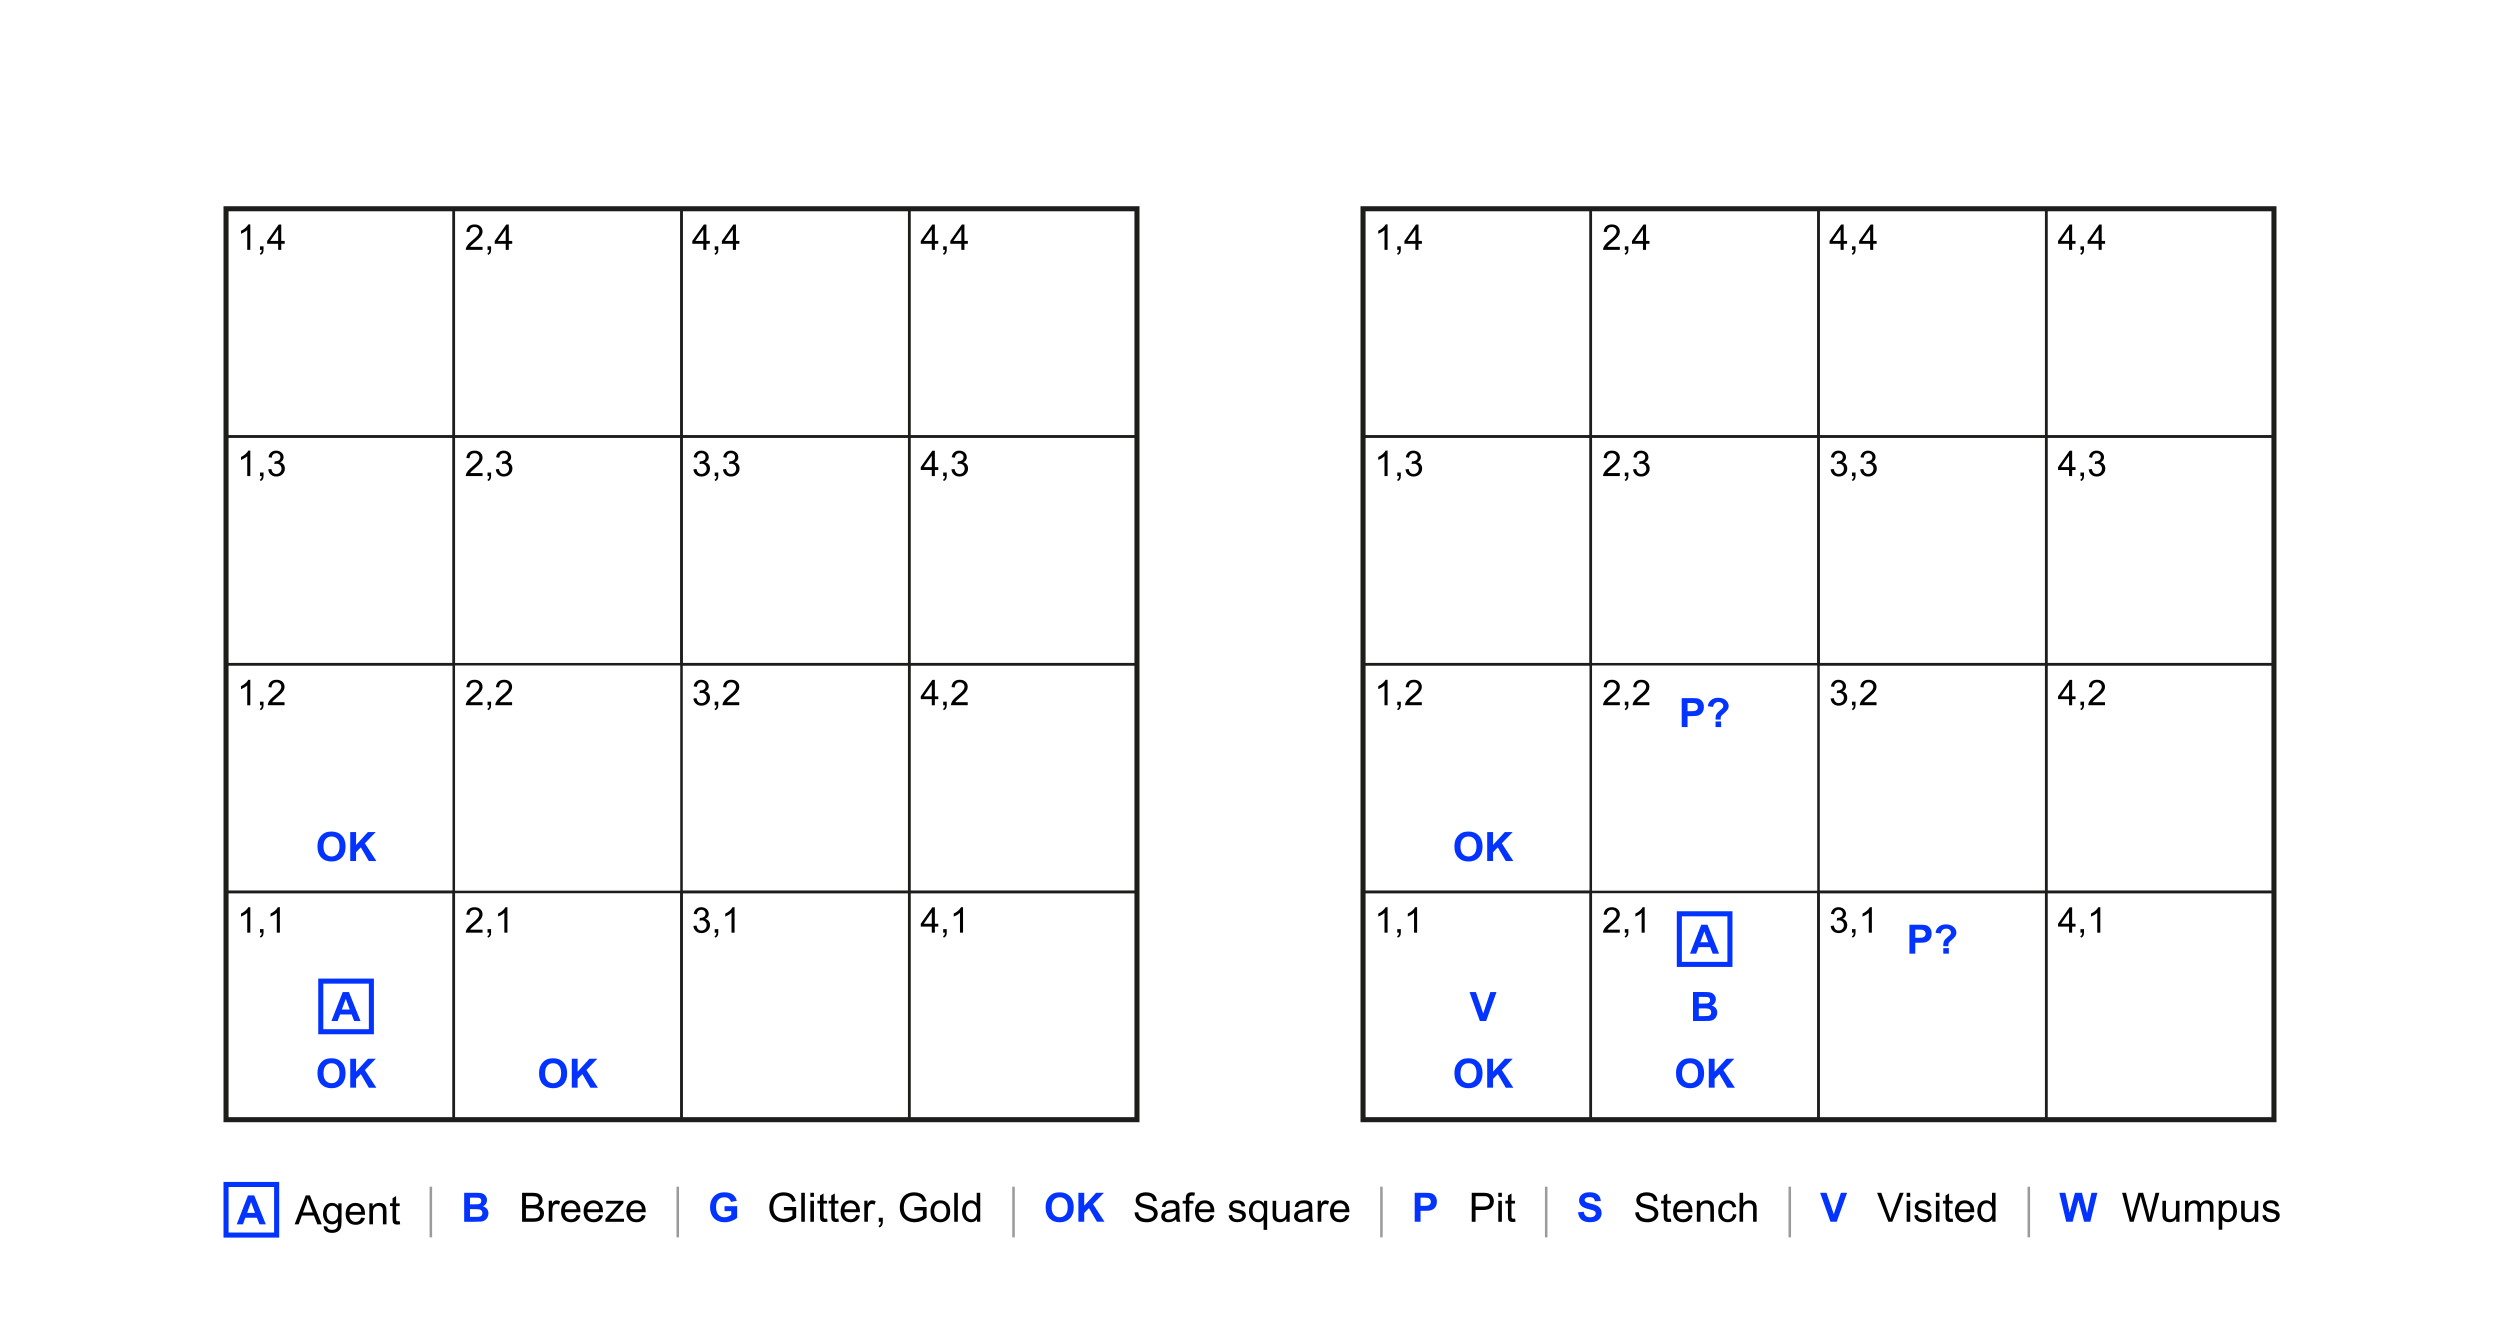 <?xml version="1.0" encoding="UTF-8"?><svg id="a" xmlns="http://www.w3.org/2000/svg" viewBox="0 0 988 525"><g><rect x="89.33" y="172.5" width="90" height="90" style="fill:none; stroke:#1d1d1b; stroke-miterlimit:10;"/><rect x="89.33" y="82.5" width="360" height="360" style="fill:none; stroke:#1d1d1b; stroke-miterlimit:10; stroke-width:2px;"/><rect x="89.33" y="82.5" width="90" height="90" style="fill:none; stroke:#1d1d1b; stroke-miterlimit:10;"/><rect x="179.33" y="82.5" width="90" height="90" style="fill:none; stroke:#1d1d1b; stroke-miterlimit:10;"/><rect x="269.33" y="82.5" width="90" height="90" style="fill:none; stroke:#1d1d1b; stroke-miterlimit:10;"/><rect x="359.33" y="82.5" width="90" height="90" style="fill:none; stroke:#1d1d1b; stroke-miterlimit:10;"/><rect x="179.33" y="172.5" width="90" height="90" style="fill:none; stroke:#1d1d1b; stroke-miterlimit:10;"/><rect x="269.33" y="172.5" width="90" height="90" style="fill:none; stroke:#1d1d1b; stroke-miterlimit:10;"/><rect x="359.33" y="172.5" width="90" height="90" style="fill:none; stroke:#1d1d1b; stroke-miterlimit:10;"/><rect x="89.33" y="262.5" width="90" height="90" style="fill:none; stroke:#1d1d1b; stroke-miterlimit:10;"/><rect x="269.33" y="262.5" width="90" height="90" style="fill:none; stroke:#1d1d1b; stroke-miterlimit:10;"/><rect x="359.33" y="262.5" width="90" height="90" style="fill:none; stroke:#1d1d1b; stroke-miterlimit:10;"/><rect x="89.33" y="352.5" width="90" height="90" style="fill:none; stroke:#1d1d1b; stroke-miterlimit:10;"/><rect x="179.33" y="352.5" width="90" height="90" style="fill:none; stroke:#1d1d1b; stroke-miterlimit:10;"/><rect x="269.33" y="352.5" width="90" height="90" style="fill:none; stroke:#1d1d1b; stroke-miterlimit:10;"/><rect x="359.33" y="352.5" width="90" height="90" style="fill:none; stroke:#1d1d1b; stroke-miterlimit:10;"/></g><g><rect x="538.67" y="172.5" width="90" height="90" style="fill:none; stroke:#1d1d1b; stroke-miterlimit:10;"/><rect x="538.67" y="82.5" width="360" height="360" style="fill:none; stroke:#1d1d1b; stroke-miterlimit:10; stroke-width:2px;"/><rect x="538.67" y="82.5" width="90" height="90" style="fill:none; stroke:#1d1d1b; stroke-miterlimit:10;"/><rect x="628.67" y="82.5" width="90" height="90" style="fill:none; stroke:#1d1d1b; stroke-miterlimit:10;"/><rect x="718.67" y="82.5" width="90" height="90" style="fill:none; stroke:#1d1d1b; stroke-miterlimit:10;"/><rect x="808.67" y="82.5" width="90" height="90" style="fill:none; stroke:#1d1d1b; stroke-miterlimit:10;"/><rect x="628.67" y="172.5" width="90" height="90" style="fill:none; stroke:#1d1d1b; stroke-miterlimit:10;"/><rect x="718.67" y="172.5" width="90" height="90" style="fill:none; stroke:#1d1d1b; stroke-miterlimit:10;"/><rect x="808.67" y="172.5" width="90" height="90" style="fill:none; stroke:#1d1d1b; stroke-miterlimit:10;"/><rect x="538.67" y="262.5" width="90" height="90" style="fill:none; stroke:#1d1d1b; stroke-miterlimit:10;"/><rect x="718.67" y="262.5" width="90" height="90" style="fill:none; stroke:#1d1d1b; stroke-miterlimit:10;"/><rect x="808.67" y="262.5" width="90" height="90" style="fill:none; stroke:#1d1d1b; stroke-miterlimit:10;"/><rect x="538.67" y="352.5" width="90" height="90" style="fill:none; stroke:#1d1d1b; stroke-miterlimit:10;"/><rect x="628.67" y="352.5" width="90" height="90" style="fill:none; stroke:#1d1d1b; stroke-miterlimit:10;"/><rect x="718.67" y="352.5" width="90" height="90" style="fill:none; stroke:#1d1d1b; stroke-miterlimit:10;"/><rect x="808.67" y="352.5" width="90" height="90" style="fill:none; stroke:#1d1d1b; stroke-miterlimit:10;"/></g><g><path d="M98.94,98.75h-1.23v-7.84c-.3,.28-.68,.56-1.17,.85-.48,.28-.91,.49-1.3,.64v-1.19c.69-.32,1.29-.72,1.8-1.18s.88-.91,1.09-1.34h.79v10.06Z"/><path d="M102.75,98.75v-1.4h1.4v1.4c0,.52-.09,.93-.27,1.25s-.47,.56-.87,.73l-.34-.53c.26-.11,.45-.28,.57-.5s.19-.54,.21-.95h-.7Z"/><path d="M109.93,98.75v-2.4h-4.35v-1.13l4.57-6.49h1v6.49h1.35v1.13h-1.35v2.4h-1.23Zm0-3.53v-4.52l-3.14,4.52h3.14Z"/></g><g><path d="M190.7,97.57v1.18h-6.62c0-.3,.04-.58,.14-.85,.17-.45,.44-.9,.81-1.33,.37-.44,.91-.94,1.61-1.52,1.09-.89,1.83-1.6,2.21-2.12s.57-1.02,.57-1.48c0-.49-.17-.9-.52-1.23-.35-.33-.8-.5-1.36-.5-.59,0-1.07,.18-1.42,.53s-.54,.85-.54,1.48l-1.26-.13c.09-.94,.41-1.66,.98-2.16s1.32-.74,2.28-.74,1.72,.27,2.28,.8,.84,1.19,.84,1.98c0,.4-.08,.8-.25,1.18s-.44,.8-.82,1.22c-.38,.43-1.01,1.02-1.9,1.76-.74,.62-1.21,1.04-1.42,1.26s-.38,.44-.52,.67h4.92Z"/><path d="M192.68,98.75v-1.4h1.4v1.4c0,.52-.09,.93-.27,1.25s-.47,.56-.87,.73l-.34-.53c.26-.11,.45-.28,.57-.5s.19-.54,.21-.95h-.7Z"/><path d="M199.86,98.75v-2.4h-4.35v-1.13l4.57-6.49h1v6.49h1.35v1.13h-1.35v2.4h-1.23Zm0-3.53v-4.52l-3.14,4.52h3.14Z"/></g><g><path d="M277.95,98.75v-2.4h-4.35v-1.13l4.57-6.49h1v6.49h1.35v1.13h-1.35v2.4h-1.23Zm0-3.53v-4.52l-3.14,4.52h3.14Z"/><path d="M282.46,98.75v-1.4h1.4v1.4c0,.52-.09,.93-.27,1.25s-.47,.56-.87,.73l-.34-.53c.26-.11,.45-.28,.57-.5s.19-.54,.21-.95h-.7Z"/><path d="M289.63,98.75v-2.4h-4.35v-1.13l4.57-6.49h1v6.49h1.35v1.13h-1.35v2.4h-1.23Zm0-3.53v-4.52l-3.14,4.52h3.14Z"/></g><g><path d="M368.24,98.75v-2.4h-4.35v-1.13l4.57-6.49h1v6.49h1.35v1.13h-1.35v2.4h-1.23Zm0-3.53v-4.52l-3.14,4.52h3.14Z"/><path d="M372.75,98.75v-1.4h1.4v1.4c0,.52-.09,.93-.27,1.25s-.47,.56-.87,.73l-.34-.53c.26-.11,.45-.28,.57-.5s.19-.54,.21-.95h-.7Z"/><path d="M379.92,98.75v-2.4h-4.35v-1.13l4.57-6.49h1v6.49h1.35v1.13h-1.35v2.4h-1.23Zm0-3.53v-4.52l-3.14,4.52h3.14Z"/></g><g><path d="M98.94,188.14h-1.23v-7.84c-.3,.28-.68,.56-1.17,.85-.48,.28-.91,.49-1.3,.64v-1.19c.69-.32,1.29-.72,1.8-1.18s.88-.91,1.09-1.34h.79v10.06Z"/><path d="M102.75,188.14v-1.4h1.4v1.4c0,.52-.09,.93-.27,1.25s-.47,.56-.87,.73l-.34-.53c.26-.11,.45-.28,.57-.5s.19-.54,.21-.95h-.7Z"/><path d="M105.99,185.5l1.23-.16c.14,.7,.38,1.2,.72,1.51,.34,.31,.75,.46,1.24,.46,.58,0,1.07-.2,1.47-.6,.4-.4,.6-.9,.6-1.49s-.18-1.03-.55-1.4-.84-.55-1.41-.55c-.23,0-.52,.05-.87,.14l.14-1.08c.08,0,.15,.01,.2,.01,.52,0,1-.14,1.42-.41s.63-.69,.63-1.26c0-.45-.15-.82-.46-1.12s-.7-.44-1.18-.44-.88,.15-1.2,.45-.52,.75-.62,1.35l-1.23-.22c.15-.82,.49-1.46,1.03-1.92s1.2-.68,1.99-.68c.55,0,1.05,.12,1.51,.35s.81,.55,1.06,.96c.24,.41,.37,.84,.37,1.29s-.12,.83-.35,1.18-.58,.64-1.03,.85c.59,.14,1.05,.42,1.38,.85s.49,.97,.49,1.62c0,.88-.32,1.62-.96,2.23s-1.44,.91-2.42,.91c-.88,0-1.61-.26-2.19-.79-.58-.52-.91-1.2-.99-2.04Z"/></g><g><path d="M190.7,186.96v1.18h-6.62c0-.3,.04-.58,.14-.85,.17-.45,.44-.9,.81-1.33,.37-.44,.91-.94,1.61-1.52,1.09-.89,1.83-1.6,2.21-2.12s.57-1.02,.57-1.48c0-.49-.17-.9-.52-1.23-.35-.33-.8-.5-1.36-.5-.59,0-1.07,.18-1.42,.53s-.54,.85-.54,1.48l-1.26-.13c.09-.94,.41-1.66,.98-2.16s1.32-.74,2.28-.74,1.72,.27,2.28,.8,.84,1.19,.84,1.98c0,.4-.08,.8-.25,1.18s-.44,.8-.82,1.22c-.38,.43-1.01,1.02-1.9,1.76-.74,.62-1.21,1.04-1.42,1.26s-.38,.44-.52,.67h4.92Z"/><path d="M192.68,188.14v-1.4h1.4v1.4c0,.52-.09,.93-.27,1.25s-.47,.56-.87,.73l-.34-.53c.26-.11,.45-.28,.57-.5s.19-.54,.21-.95h-.7Z"/><path d="M195.92,185.5l1.23-.16c.14,.7,.38,1.2,.72,1.51,.34,.31,.75,.46,1.24,.46,.58,0,1.07-.2,1.47-.6,.4-.4,.6-.9,.6-1.49s-.18-1.03-.55-1.4-.84-.55-1.41-.55c-.23,0-.52,.05-.87,.14l.14-1.08c.08,0,.15,.01,.2,.01,.52,0,1-.14,1.42-.41s.63-.69,.63-1.26c0-.45-.15-.82-.46-1.12s-.7-.44-1.18-.44-.88,.15-1.2,.45-.52,.75-.62,1.35l-1.23-.22c.15-.82,.49-1.46,1.03-1.92s1.2-.68,1.99-.68c.55,0,1.05,.12,1.51,.35s.81,.55,1.06,.96c.24,.41,.37,.84,.37,1.29s-.12,.83-.35,1.18-.58,.64-1.03,.85c.59,.14,1.05,.42,1.38,.85s.49,.97,.49,1.62c0,.88-.32,1.62-.96,2.23s-1.44,.91-2.42,.91c-.88,0-1.61-.26-2.19-.79-.58-.52-.91-1.2-.99-2.04Z"/></g><g><path d="M274.01,185.5l1.23-.16c.14,.7,.38,1.2,.72,1.51,.34,.31,.75,.46,1.24,.46,.58,0,1.07-.2,1.47-.6,.4-.4,.6-.9,.6-1.49s-.18-1.03-.55-1.4-.84-.55-1.41-.55c-.23,0-.52,.05-.87,.14l.14-1.08c.08,0,.15,.01,.2,.01,.52,0,1-.14,1.42-.41s.63-.69,.63-1.26c0-.45-.15-.82-.46-1.12s-.7-.44-1.18-.44-.88,.15-1.2,.45-.52,.75-.62,1.35l-1.23-.22c.15-.82,.49-1.46,1.03-1.92s1.2-.68,1.99-.68c.55,0,1.05,.12,1.51,.35s.81,.55,1.06,.96c.24,.41,.37,.84,.37,1.29s-.12,.83-.35,1.18-.58,.64-1.03,.85c.59,.14,1.05,.42,1.38,.85s.49,.97,.49,1.62c0,.88-.32,1.62-.96,2.23s-1.44,.91-2.42,.91c-.88,0-1.61-.26-2.19-.79-.58-.52-.91-1.2-.99-2.04Z"/><path d="M282.46,188.14v-1.4h1.4v1.4c0,.52-.09,.93-.27,1.25s-.47,.56-.87,.73l-.34-.53c.26-.11,.45-.28,.57-.5s.19-.54,.21-.95h-.7Z"/><path d="M285.69,185.5l1.23-.16c.14,.7,.38,1.2,.72,1.51,.34,.31,.75,.46,1.24,.46,.58,0,1.07-.2,1.47-.6,.4-.4,.6-.9,.6-1.49s-.18-1.03-.55-1.4-.84-.55-1.41-.55c-.23,0-.52,.05-.87,.14l.14-1.08c.08,0,.15,.01,.2,.01,.52,0,1-.14,1.42-.41s.63-.69,.63-1.26c0-.45-.15-.82-.46-1.12s-.7-.44-1.18-.44-.88,.15-1.2,.45-.52,.75-.62,1.35l-1.23-.22c.15-.82,.49-1.46,1.03-1.92s1.2-.68,1.99-.68c.55,0,1.05,.12,1.51,.35s.81,.55,1.06,.96c.24,.41,.37,.84,.37,1.29s-.12,.83-.35,1.18-.58,.64-1.03,.85c.59,.14,1.05,.42,1.38,.85s.49,.97,.49,1.62c0,.88-.32,1.62-.96,2.23s-1.44,.91-2.42,.91c-.88,0-1.61-.26-2.19-.79-.58-.52-.91-1.2-.99-2.04Z"/></g><g><path d="M368.24,188.14v-2.4h-4.35v-1.13l4.57-6.49h1v6.49h1.35v1.13h-1.35v2.4h-1.23Zm0-3.53v-4.52l-3.14,4.52h3.14Z"/><path d="M372.75,188.14v-1.4h1.4v1.4c0,.52-.09,.93-.27,1.25s-.47,.56-.87,.73l-.34-.53c.26-.11,.45-.28,.57-.5s.19-.54,.21-.95h-.7Z"/><path d="M375.98,185.5l1.23-.16c.14,.7,.38,1.2,.72,1.51,.34,.31,.75,.46,1.24,.46,.58,0,1.07-.2,1.47-.6,.4-.4,.6-.9,.6-1.49s-.18-1.03-.55-1.4-.84-.55-1.41-.55c-.23,0-.52,.05-.87,.14l.14-1.08c.08,0,.15,.01,.2,.01,.52,0,1-.14,1.42-.41s.63-.69,.63-1.26c0-.45-.15-.82-.46-1.12s-.7-.44-1.18-.44-.88,.15-1.2,.45-.52,.75-.62,1.35l-1.23-.22c.15-.82,.49-1.46,1.03-1.92s1.2-.68,1.99-.68c.55,0,1.05,.12,1.51,.35s.81,.55,1.06,.96c.24,.41,.37,.84,.37,1.29s-.12,.83-.35,1.18-.58,.64-1.03,.85c.59,.14,1.05,.42,1.38,.85s.49,.97,.49,1.62c0,.88-.32,1.62-.96,2.23s-1.44,.91-2.42,.91c-.88,0-1.61-.26-2.19-.79-.58-.52-.91-1.2-.99-2.04Z"/></g><g><path d="M98.94,278.71h-1.23v-7.84c-.3,.28-.68,.56-1.17,.85-.48,.28-.91,.49-1.3,.64v-1.19c.69-.32,1.29-.72,1.8-1.18s.88-.91,1.09-1.34h.79v10.06Z"/><path d="M102.75,278.71v-1.4h1.4v1.4c0,.52-.09,.93-.27,1.25s-.47,.56-.87,.73l-.34-.53c.26-.11,.45-.28,.57-.5s.19-.54,.21-.95h-.7Z"/><path d="M112.45,277.52v1.18h-6.62c0-.3,.04-.58,.14-.85,.17-.45,.44-.9,.81-1.33,.37-.44,.91-.94,1.61-1.52,1.09-.89,1.83-1.6,2.21-2.12s.57-1.02,.57-1.48c0-.49-.17-.9-.52-1.23-.35-.33-.8-.5-1.36-.5-.59,0-1.07,.18-1.42,.53s-.54,.85-.54,1.48l-1.26-.13c.09-.94,.41-1.66,.98-2.16s1.32-.74,2.28-.74,1.72,.27,2.28,.8,.84,1.19,.84,1.98c0,.4-.08,.8-.25,1.18s-.44,.8-.82,1.22c-.38,.43-1.01,1.02-1.9,1.76-.74,.62-1.21,1.04-1.42,1.26s-.38,.44-.52,.67h4.92Z"/></g><g><path d="M190.7,277.52v1.18h-6.62c0-.3,.04-.58,.14-.85,.17-.45,.44-.9,.81-1.33,.37-.44,.91-.94,1.61-1.52,1.09-.89,1.83-1.6,2.21-2.12s.57-1.02,.57-1.48c0-.49-.17-.9-.52-1.23-.35-.33-.8-.5-1.36-.5-.59,0-1.07,.18-1.42,.53s-.54,.85-.54,1.48l-1.26-.13c.09-.94,.41-1.66,.98-2.16s1.32-.74,2.28-.74,1.72,.27,2.28,.8,.84,1.19,.84,1.98c0,.4-.08,.8-.25,1.18s-.44,.8-.82,1.22c-.38,.43-1.01,1.02-1.9,1.76-.74,.62-1.21,1.04-1.42,1.26s-.38,.44-.52,.67h4.92Z"/><path d="M192.68,278.71v-1.4h1.4v1.4c0,.52-.09,.93-.27,1.25s-.47,.56-.87,.73l-.34-.53c.26-.11,.45-.28,.57-.5s.19-.54,.21-.95h-.7Z"/><path d="M202.38,277.52v1.18h-6.62c0-.3,.04-.58,.14-.85,.17-.45,.44-.9,.81-1.33,.37-.44,.91-.94,1.61-1.52,1.09-.89,1.83-1.6,2.21-2.12s.57-1.02,.57-1.48c0-.49-.17-.9-.52-1.23-.35-.33-.8-.5-1.36-.5-.59,0-1.07,.18-1.42,.53s-.54,.85-.54,1.48l-1.26-.13c.09-.94,.41-1.66,.98-2.16s1.32-.74,2.28-.74,1.72,.27,2.28,.8,.84,1.19,.84,1.98c0,.4-.08,.8-.25,1.18s-.44,.8-.82,1.22c-.38,.43-1.01,1.02-1.9,1.76-.74,.62-1.21,1.04-1.42,1.26s-.38,.44-.52,.67h4.92Z"/></g><g><path d="M274.01,276.06l1.23-.16c.14,.7,.38,1.2,.72,1.51,.34,.31,.75,.46,1.24,.46,.58,0,1.07-.2,1.47-.6,.4-.4,.6-.9,.6-1.49s-.18-1.03-.55-1.4-.84-.55-1.41-.55c-.23,0-.52,.05-.87,.14l.14-1.08c.08,0,.15,.01,.2,.01,.52,0,1-.14,1.42-.41s.63-.69,.63-1.26c0-.45-.15-.82-.46-1.12s-.7-.44-1.18-.44-.88,.15-1.2,.45-.52,.75-.62,1.35l-1.23-.22c.15-.82,.49-1.46,1.03-1.92s1.2-.68,1.99-.68c.55,0,1.05,.12,1.51,.35s.81,.55,1.06,.96c.24,.41,.37,.84,.37,1.29s-.12,.83-.35,1.18-.58,.64-1.03,.85c.59,.14,1.05,.42,1.38,.85s.49,.97,.49,1.62c0,.88-.32,1.62-.96,2.23s-1.44,.91-2.42,.91c-.88,0-1.61-.26-2.19-.79-.58-.52-.91-1.2-.99-2.04Z"/><path d="M282.46,278.71v-1.4h1.4v1.4c0,.52-.09,.93-.27,1.25s-.47,.56-.87,.73l-.34-.53c.26-.11,.45-.28,.57-.5s.19-.54,.21-.95h-.7Z"/><path d="M292.15,277.52v1.18h-6.62c0-.3,.04-.58,.14-.85,.17-.45,.44-.9,.81-1.33,.37-.44,.91-.94,1.61-1.52,1.09-.89,1.83-1.6,2.21-2.12s.57-1.02,.57-1.48c0-.49-.17-.9-.52-1.23-.35-.33-.8-.5-1.36-.5-.59,0-1.07,.18-1.42,.53s-.54,.85-.54,1.48l-1.26-.13c.09-.94,.41-1.66,.98-2.16s1.32-.74,2.28-.74,1.72,.27,2.28,.8,.84,1.19,.84,1.98c0,.4-.08,.8-.25,1.18s-.44,.8-.82,1.22c-.38,.43-1.01,1.02-1.9,1.76-.74,.62-1.21,1.04-1.42,1.26s-.38,.44-.52,.67h4.92Z"/></g><g><path d="M368.24,278.71v-2.4h-4.35v-1.13l4.57-6.49h1v6.49h1.35v1.13h-1.35v2.4h-1.23Zm0-3.53v-4.52l-3.14,4.52h3.14Z"/><path d="M372.75,278.71v-1.4h1.4v1.4c0,.52-.09,.93-.27,1.25s-.47,.56-.87,.73l-.34-.53c.26-.11,.45-.28,.57-.5s.19-.54,.21-.95h-.7Z"/><path d="M382.44,277.52v1.18h-6.62c0-.3,.04-.58,.14-.85,.17-.45,.44-.9,.81-1.33,.37-.44,.91-.94,1.61-1.52,1.09-.89,1.83-1.6,2.21-2.12s.57-1.02,.57-1.48c0-.49-.17-.9-.52-1.23-.35-.33-.8-.5-1.36-.5-.59,0-1.07,.18-1.42,.53s-.54,.85-.54,1.48l-1.26-.13c.09-.94,.41-1.66,.98-2.16s1.32-.74,2.28-.74,1.72,.27,2.28,.8,.84,1.19,.84,1.98c0,.4-.08,.8-.25,1.18s-.44,.8-.82,1.22c-.38,.43-1.01,1.02-1.9,1.76-.74,.62-1.21,1.04-1.42,1.26s-.38,.44-.52,.67h4.92Z"/></g><g><path d="M98.94,368.59h-1.23v-7.84c-.3,.28-.68,.56-1.17,.85-.48,.28-.91,.49-1.3,.64v-1.19c.69-.32,1.29-.72,1.8-1.18s.88-.91,1.09-1.34h.79v10.06Z"/><path d="M102.75,368.59v-1.4h1.4v1.4c0,.52-.09,.93-.27,1.25s-.47,.56-.87,.73l-.34-.53c.26-.11,.45-.28,.57-.5s.19-.54,.21-.95h-.7Z"/><path d="M110.62,368.59h-1.23v-7.84c-.3,.28-.68,.56-1.17,.85-.48,.28-.91,.49-1.3,.64v-1.19c.69-.32,1.29-.72,1.8-1.18s.88-.91,1.09-1.34h.79v10.06Z"/></g><g><path d="M190.7,367.41v1.18h-6.62c0-.3,.04-.58,.14-.85,.17-.45,.44-.9,.81-1.33,.37-.44,.91-.94,1.61-1.52,1.09-.89,1.83-1.6,2.21-2.12s.57-1.02,.57-1.48c0-.49-.17-.9-.52-1.23-.35-.33-.8-.5-1.36-.5-.59,0-1.07,.18-1.42,.53s-.54,.85-.54,1.48l-1.26-.13c.09-.94,.41-1.66,.98-2.16s1.32-.74,2.28-.74,1.72,.27,2.28,.8,.84,1.19,.84,1.98c0,.4-.08,.8-.25,1.18s-.44,.8-.82,1.22c-.38,.43-1.01,1.02-1.9,1.76-.74,.62-1.21,1.04-1.42,1.26s-.38,.44-.52,.67h4.92Z"/><path d="M192.68,368.59v-1.4h1.4v1.4c0,.52-.09,.93-.27,1.25s-.47,.56-.87,.73l-.34-.53c.26-.11,.45-.28,.57-.5s.19-.54,.21-.95h-.7Z"/><path d="M200.55,368.59h-1.23v-7.84c-.3,.28-.68,.56-1.17,.85-.48,.28-.91,.49-1.3,.64v-1.19c.69-.32,1.29-.72,1.8-1.18s.88-.91,1.09-1.34h.79v10.06Z"/></g><g><path d="M274.01,365.94l1.23-.16c.14,.7,.38,1.2,.72,1.51,.34,.31,.75,.46,1.24,.46,.58,0,1.07-.2,1.47-.6,.4-.4,.6-.9,.6-1.49s-.18-1.03-.55-1.4-.84-.55-1.41-.55c-.23,0-.52,.05-.87,.14l.14-1.08c.08,0,.15,.01,.2,.01,.52,0,1-.14,1.42-.41s.63-.69,.63-1.26c0-.45-.15-.82-.46-1.12s-.7-.44-1.18-.44-.88,.15-1.2,.45-.52,.75-.62,1.35l-1.23-.22c.15-.82,.49-1.46,1.03-1.92s1.2-.68,1.99-.68c.55,0,1.05,.12,1.51,.35s.81,.55,1.06,.96c.24,.41,.37,.84,.37,1.29s-.12,.83-.35,1.18-.58,.64-1.03,.85c.59,.14,1.05,.42,1.38,.85s.49,.97,.49,1.62c0,.88-.32,1.62-.96,2.23s-1.44,.91-2.42,.91c-.88,0-1.61-.26-2.19-.79-.58-.52-.91-1.2-.99-2.04Z"/><path d="M282.46,368.59v-1.4h1.4v1.4c0,.52-.09,.93-.27,1.25s-.47,.56-.87,.73l-.34-.53c.26-.11,.45-.28,.57-.5s.19-.54,.21-.95h-.7Z"/><path d="M290.32,368.59h-1.23v-7.84c-.3,.28-.68,.56-1.17,.85-.48,.28-.91,.49-1.3,.64v-1.19c.69-.32,1.29-.72,1.8-1.18s.88-.91,1.09-1.34h.79v10.06Z"/></g><g><path d="M368.24,368.59v-2.4h-4.35v-1.13l4.57-6.49h1v6.49h1.35v1.13h-1.35v2.4h-1.23Zm0-3.53v-4.52l-3.14,4.52h3.14Z"/><path d="M372.75,368.59v-1.4h1.4v1.4c0,.52-.09,.93-.27,1.25s-.47,.56-.87,.73l-.34-.53c.26-.11,.45-.28,.57-.5s.19-.54,.21-.95h-.7Z"/><path d="M380.61,368.59h-1.23v-7.84c-.3,.28-.68,.56-1.17,.85-.48,.28-.91,.49-1.3,.64v-1.19c.69-.32,1.29-.72,1.8-1.18s.88-.91,1.09-1.34h.79v10.06Z"/></g><g><path d="M548.39,98.75h-1.23v-7.84c-.3,.28-.68,.56-1.17,.85-.48,.28-.91,.49-1.3,.64v-1.19c.69-.32,1.29-.72,1.8-1.18s.88-.91,1.09-1.34h.79v10.06Z"/><path d="M552.2,98.75v-1.4h1.4v1.4c0,.52-.09,.93-.27,1.25s-.47,.56-.87,.73l-.34-.53c.26-.11,.45-.28,.57-.5s.19-.54,.21-.95h-.7Z"/><path d="M559.37,98.75v-2.4h-4.35v-1.13l4.57-6.49h1v6.49h1.35v1.13h-1.35v2.4h-1.23Zm0-3.53v-4.52l-3.14,4.52h3.14Z"/></g><g><path d="M640.15,97.57v1.18h-6.62c0-.3,.04-.58,.14-.85,.17-.45,.44-.9,.81-1.33,.37-.44,.91-.94,1.61-1.52,1.09-.89,1.83-1.6,2.21-2.12s.57-1.02,.57-1.48c0-.49-.17-.9-.52-1.23-.35-.33-.8-.5-1.36-.5-.59,0-1.07,.18-1.42,.53s-.54,.85-.54,1.48l-1.26-.13c.09-.94,.41-1.66,.98-2.16s1.32-.74,2.28-.74,1.72,.27,2.28,.8,.84,1.19,.84,1.98c0,.4-.08,.8-.25,1.18s-.44,.8-.82,1.22c-.38,.43-1.01,1.02-1.9,1.76-.74,.62-1.21,1.04-1.42,1.26s-.38,.44-.52,.67h4.92Z"/><path d="M642.13,98.75v-1.4h1.4v1.4c0,.52-.09,.93-.27,1.25s-.47,.56-.87,.73l-.34-.53c.26-.11,.45-.28,.57-.5s.19-.54,.21-.95h-.7Z"/><path d="M649.3,98.75v-2.4h-4.35v-1.13l4.57-6.49h1v6.49h1.35v1.13h-1.35v2.4h-1.23Zm0-3.53v-4.52l-3.14,4.52h3.14Z"/></g><g><path d="M727.4,98.75v-2.4h-4.35v-1.13l4.57-6.49h1v6.49h1.35v1.13h-1.35v2.4h-1.23Zm0-3.53v-4.52l-3.14,4.52h3.14Z"/><path d="M731.91,98.75v-1.4h1.4v1.4c0,.52-.09,.93-.27,1.25-.18,.32-.47,.56-.87,.73l-.34-.53c.26-.11,.45-.28,.57-.5s.19-.54,.21-.95h-.7Z"/><path d="M739.08,98.75v-2.4h-4.35v-1.13l4.57-6.49h1v6.49h1.35v1.13h-1.35v2.4h-1.23Zm0-3.53v-4.52l-3.14,4.52h3.14Z"/></g><g><path d="M817.69,98.75v-2.4h-4.35v-1.13l4.57-6.49h1v6.49h1.35v1.13h-1.35v2.4h-1.23Zm0-3.53v-4.52l-3.14,4.52h3.14Z"/><path d="M822.2,98.75v-1.4h1.4v1.4c0,.52-.09,.93-.27,1.25s-.47,.56-.87,.73l-.34-.53c.26-.11,.45-.28,.57-.5s.19-.54,.21-.95h-.7Z"/><path d="M829.37,98.75v-2.4h-4.35v-1.13l4.57-6.49h1v6.49h1.35v1.13h-1.35v2.4h-1.23Zm0-3.53v-4.52l-3.14,4.52h3.14Z"/></g><g><path d="M548.39,188.14h-1.23v-7.84c-.3,.28-.68,.56-1.17,.85-.48,.28-.91,.49-1.3,.64v-1.19c.69-.32,1.29-.72,1.8-1.18s.88-.91,1.09-1.34h.79v10.06Z"/><path d="M552.2,188.14v-1.4h1.4v1.4c0,.52-.09,.93-.27,1.25s-.47,.56-.87,.73l-.34-.53c.26-.11,.45-.28,.57-.5s.19-.54,.21-.95h-.7Z"/><path d="M555.44,185.5l1.23-.16c.14,.7,.38,1.2,.72,1.51,.34,.31,.75,.46,1.24,.46,.58,0,1.07-.2,1.47-.6,.4-.4,.6-.9,.6-1.49s-.18-1.03-.55-1.4-.84-.55-1.41-.55c-.23,0-.52,.05-.87,.14l.14-1.08c.08,0,.15,.01,.2,.01,.52,0,1-.14,1.42-.41s.63-.69,.63-1.26c0-.45-.15-.82-.46-1.12s-.7-.44-1.18-.44-.88,.15-1.2,.45-.52,.75-.62,1.35l-1.23-.22c.15-.82,.49-1.46,1.03-1.92s1.2-.68,1.99-.68c.55,0,1.05,.12,1.51,.35s.81,.55,1.06,.96c.24,.41,.37,.84,.37,1.29s-.12,.83-.35,1.18-.58,.64-1.03,.85c.59,.14,1.05,.42,1.38,.85s.49,.97,.49,1.62c0,.88-.32,1.62-.96,2.23s-1.44,.91-2.42,.91c-.88,0-1.61-.26-2.19-.79-.58-.52-.91-1.2-.99-2.04Z"/></g><g><path d="M640.15,186.96v1.18h-6.62c0-.3,.04-.58,.14-.85,.17-.45,.44-.9,.81-1.33,.37-.44,.91-.94,1.61-1.52,1.09-.89,1.83-1.6,2.21-2.12s.57-1.02,.57-1.48c0-.49-.17-.9-.52-1.23-.35-.33-.8-.5-1.36-.5-.59,0-1.07,.18-1.42,.53s-.54,.85-.54,1.48l-1.26-.13c.09-.94,.41-1.66,.98-2.16s1.32-.74,2.28-.74,1.72,.27,2.28,.8,.84,1.19,.84,1.98c0,.4-.08,.8-.25,1.18s-.44,.8-.82,1.22c-.38,.43-1.01,1.02-1.9,1.76-.74,.62-1.21,1.04-1.42,1.26s-.38,.44-.52,.67h4.92Z"/><path d="M642.13,188.14v-1.4h1.4v1.4c0,.52-.09,.93-.27,1.25s-.47,.56-.87,.73l-.34-.53c.26-.11,.45-.28,.57-.5s.19-.54,.21-.95h-.7Z"/><path d="M645.37,185.5l1.23-.16c.14,.7,.38,1.2,.72,1.51,.34,.31,.75,.46,1.24,.46,.58,0,1.07-.2,1.47-.6,.4-.4,.6-.9,.6-1.49s-.18-1.03-.55-1.4-.84-.55-1.41-.55c-.23,0-.52,.05-.87,.14l.14-1.08c.08,0,.15,.01,.2,.01,.52,0,1-.14,1.42-.41s.63-.69,.63-1.26c0-.45-.15-.82-.46-1.12s-.7-.44-1.18-.44-.88,.15-1.2,.45-.52,.75-.62,1.35l-1.23-.22c.15-.82,.49-1.46,1.03-1.92s1.2-.68,1.99-.68c.55,0,1.05,.12,1.51,.35s.81,.55,1.06,.96c.24,.41,.37,.84,.37,1.29s-.12,.83-.35,1.18-.58,.64-1.03,.85c.59,.14,1.05,.42,1.38,.85s.49,.97,.49,1.62c0,.88-.32,1.62-.96,2.23s-1.44,.91-2.42,.91c-.88,0-1.61-.26-2.19-.79-.58-.52-.91-1.2-.99-2.04Z"/></g><g><path d="M723.46,185.5l1.23-.16c.14,.7,.38,1.2,.72,1.51,.34,.31,.75,.46,1.24,.46,.58,0,1.07-.2,1.46-.6,.4-.4,.6-.9,.6-1.49s-.19-1.03-.55-1.4-.84-.55-1.41-.55c-.23,0-.52,.05-.87,.14l.14-1.08c.08,0,.15,.01,.2,.01,.53,0,1-.14,1.42-.41,.42-.27,.63-.69,.63-1.26,0-.45-.15-.82-.46-1.12-.3-.3-.7-.44-1.18-.44s-.88,.15-1.2,.45c-.32,.3-.52,.75-.62,1.35l-1.23-.22c.15-.82,.49-1.46,1.03-1.92s1.2-.68,1.99-.68c.55,0,1.05,.12,1.51,.35,.46,.23,.81,.55,1.06,.96s.37,.84,.37,1.29-.12,.83-.35,1.18-.58,.64-1.03,.85c.59,.14,1.05,.42,1.38,.85s.49,.97,.49,1.62c0,.88-.32,1.62-.96,2.23-.64,.61-1.44,.91-2.42,.91-.88,0-1.61-.26-2.19-.79-.58-.52-.91-1.2-.99-2.04Z"/><path d="M731.91,188.14v-1.4h1.4v1.4c0,.52-.09,.93-.27,1.25-.18,.32-.47,.56-.87,.73l-.34-.53c.26-.11,.45-.28,.57-.5s.19-.54,.21-.95h-.7Z"/><path d="M735.14,185.5l1.23-.16c.14,.7,.38,1.2,.72,1.51,.34,.31,.75,.46,1.24,.46,.58,0,1.07-.2,1.46-.6,.4-.4,.6-.9,.6-1.49s-.19-1.03-.55-1.4-.84-.55-1.41-.55c-.23,0-.52,.05-.87,.14l.14-1.08c.08,0,.15,.01,.2,.01,.53,0,1-.14,1.42-.41,.42-.27,.63-.69,.63-1.26,0-.45-.15-.82-.46-1.12-.3-.3-.7-.44-1.18-.44s-.88,.15-1.2,.45c-.32,.3-.52,.75-.62,1.35l-1.23-.22c.15-.82,.49-1.46,1.03-1.92s1.2-.68,1.99-.68c.55,0,1.05,.12,1.51,.35,.46,.23,.81,.55,1.06,.96s.37,.84,.37,1.29-.12,.83-.35,1.18-.58,.64-1.03,.85c.59,.14,1.05,.42,1.38,.85s.49,.97,.49,1.62c0,.88-.32,1.62-.96,2.23-.64,.61-1.44,.91-2.42,.91-.88,0-1.61-.26-2.19-.79-.58-.52-.91-1.2-.99-2.04Z"/></g><g><path d="M817.69,188.14v-2.4h-4.35v-1.13l4.57-6.49h1v6.49h1.35v1.13h-1.35v2.4h-1.23Zm0-3.53v-4.52l-3.14,4.52h3.14Z"/><path d="M822.2,188.14v-1.4h1.4v1.4c0,.52-.09,.93-.27,1.25s-.47,.56-.87,.73l-.34-.53c.26-.11,.45-.28,.57-.5s.19-.54,.21-.95h-.7Z"/><path d="M825.43,185.5l1.23-.16c.14,.7,.38,1.2,.72,1.51,.34,.31,.75,.46,1.24,.46,.58,0,1.07-.2,1.47-.6,.4-.4,.6-.9,.6-1.49s-.18-1.03-.55-1.4-.84-.55-1.41-.55c-.23,0-.52,.05-.87,.14l.14-1.08c.08,0,.15,.01,.2,.01,.52,0,1-.14,1.42-.41s.63-.69,.63-1.26c0-.45-.15-.82-.46-1.12s-.7-.44-1.18-.44-.88,.15-1.2,.45-.52,.75-.62,1.35l-1.23-.22c.15-.82,.49-1.46,1.03-1.92s1.2-.68,1.99-.68c.55,0,1.05,.12,1.51,.35s.81,.55,1.06,.96c.24,.41,.37,.84,.37,1.29s-.12,.83-.35,1.18-.58,.64-1.03,.85c.59,.14,1.05,.42,1.38,.85s.49,.97,.49,1.62c0,.88-.32,1.62-.96,2.23s-1.44,.91-2.42,.91c-.88,0-1.61-.26-2.19-.79-.58-.52-.91-1.2-.99-2.04Z"/></g><g><path d="M548.39,278.71h-1.23v-7.84c-.3,.28-.68,.56-1.17,.85-.48,.28-.91,.49-1.3,.64v-1.19c.69-.32,1.29-.72,1.8-1.18s.88-.91,1.09-1.34h.79v10.06Z"/><path d="M552.2,278.71v-1.4h1.4v1.4c0,.52-.09,.93-.27,1.25s-.47,.56-.87,.73l-.34-.53c.26-.11,.45-.28,.57-.5s.19-.54,.21-.95h-.7Z"/><path d="M561.9,277.52v1.18h-6.62c0-.3,.04-.58,.14-.85,.17-.45,.44-.9,.81-1.33,.37-.44,.91-.94,1.61-1.52,1.09-.89,1.83-1.6,2.21-2.12s.57-1.02,.57-1.48c0-.49-.17-.9-.52-1.23-.35-.33-.8-.5-1.36-.5-.59,0-1.07,.18-1.42,.53s-.54,.85-.54,1.48l-1.26-.13c.09-.94,.41-1.66,.98-2.16s1.32-.74,2.28-.74,1.72,.27,2.28,.8,.84,1.19,.84,1.98c0,.4-.08,.8-.25,1.18s-.44,.8-.82,1.22c-.38,.43-1.01,1.02-1.9,1.76-.74,.62-1.21,1.04-1.42,1.26s-.38,.44-.52,.67h4.92Z"/></g><g><path d="M640.15,277.52v1.18h-6.62c0-.3,.04-.58,.14-.85,.17-.45,.44-.9,.81-1.33,.37-.44,.91-.94,1.61-1.52,1.09-.89,1.83-1.6,2.21-2.12s.57-1.02,.57-1.48c0-.49-.17-.9-.52-1.23-.35-.33-.8-.5-1.36-.5-.59,0-1.07,.18-1.42,.53s-.54,.85-.54,1.48l-1.26-.13c.09-.94,.41-1.66,.98-2.16s1.32-.74,2.28-.74,1.72,.27,2.28,.8,.84,1.19,.84,1.98c0,.4-.08,.8-.25,1.18s-.44,.8-.82,1.22c-.38,.43-1.01,1.02-1.9,1.76-.74,.62-1.21,1.04-1.42,1.26s-.38,.44-.52,.67h4.92Z"/><path d="M642.13,278.71v-1.4h1.4v1.4c0,.52-.09,.93-.27,1.25s-.47,.56-.87,.73l-.34-.53c.26-.11,.45-.28,.57-.5s.19-.54,.21-.95h-.7Z"/><path d="M651.83,277.52v1.18h-6.62c0-.3,.04-.58,.14-.85,.17-.45,.44-.9,.81-1.33,.37-.44,.91-.94,1.61-1.52,1.09-.89,1.83-1.6,2.21-2.12s.57-1.02,.57-1.48c0-.49-.17-.9-.52-1.23-.35-.33-.8-.5-1.36-.5-.59,0-1.07,.18-1.42,.53s-.54,.85-.54,1.48l-1.26-.13c.09-.94,.41-1.66,.98-2.16s1.32-.74,2.28-.74,1.72,.27,2.28,.8,.84,1.19,.84,1.98c0,.4-.08,.8-.25,1.18s-.44,.8-.82,1.22c-.38,.43-1.01,1.02-1.9,1.76-.74,.62-1.21,1.04-1.42,1.26s-.38,.44-.52,.67h4.92Z"/></g><g><path d="M723.46,276.06l1.23-.16c.14,.7,.38,1.2,.72,1.51,.34,.31,.75,.46,1.24,.46,.58,0,1.07-.2,1.46-.6,.4-.4,.6-.9,.6-1.49s-.19-1.03-.55-1.4-.84-.55-1.41-.55c-.23,0-.52,.05-.87,.14l.14-1.08c.08,0,.15,.01,.2,.01,.53,0,1-.14,1.42-.41,.42-.27,.63-.69,.63-1.26,0-.45-.15-.82-.46-1.12-.3-.3-.7-.44-1.18-.44s-.88,.15-1.2,.45c-.32,.3-.52,.75-.62,1.35l-1.23-.22c.15-.82,.49-1.46,1.03-1.92s1.2-.68,1.99-.68c.55,0,1.05,.12,1.51,.35,.46,.23,.81,.55,1.06,.96s.37,.84,.37,1.29-.12,.83-.35,1.18-.58,.64-1.03,.85c.59,.14,1.05,.42,1.38,.85s.49,.97,.49,1.62c0,.88-.32,1.62-.96,2.23-.64,.61-1.44,.91-2.42,.91-.88,0-1.61-.26-2.19-.79-.58-.52-.91-1.2-.99-2.04Z"/><path d="M731.91,278.71v-1.4h1.4v1.4c0,.52-.09,.93-.27,1.25-.18,.32-.47,.56-.87,.73l-.34-.53c.26-.11,.45-.28,.57-.5s.19-.54,.21-.95h-.7Z"/><path d="M741.6,277.52v1.18h-6.62c0-.3,.04-.58,.14-.85,.17-.45,.44-.9,.81-1.33,.37-.44,.91-.94,1.61-1.52,1.09-.89,1.82-1.6,2.21-2.12s.57-1.02,.57-1.48c0-.49-.17-.9-.52-1.23-.35-.33-.8-.5-1.36-.5-.59,0-1.07,.18-1.42,.53s-.54,.85-.54,1.48l-1.27-.13c.09-.94,.41-1.66,.98-2.16,.56-.49,1.32-.74,2.28-.74s1.72,.27,2.28,.8,.84,1.19,.84,1.98c0,.4-.08,.8-.25,1.18s-.44,.8-.82,1.22c-.38,.43-1.01,1.02-1.9,1.76-.74,.62-1.21,1.04-1.42,1.26-.21,.22-.38,.44-.52,.67h4.92Z"/></g><g><path d="M817.69,278.71v-2.4h-4.35v-1.13l4.57-6.49h1v6.49h1.35v1.13h-1.35v2.4h-1.23Zm0-3.53v-4.52l-3.14,4.52h3.14Z"/><path d="M822.2,278.71v-1.4h1.4v1.4c0,.52-.09,.93-.27,1.25s-.47,.56-.87,.73l-.34-.53c.26-.11,.45-.28,.57-.5s.19-.54,.21-.95h-.7Z"/><path d="M831.89,277.52v1.18h-6.62c0-.3,.04-.58,.14-.85,.17-.45,.44-.9,.81-1.33,.37-.44,.91-.94,1.61-1.52,1.09-.89,1.83-1.6,2.21-2.12s.57-1.02,.57-1.48c0-.49-.17-.9-.52-1.23-.35-.33-.8-.5-1.36-.5-.59,0-1.07,.18-1.42,.53s-.54,.85-.54,1.48l-1.26-.13c.09-.94,.41-1.66,.98-2.16s1.32-.74,2.28-.74,1.72,.27,2.28,.8,.84,1.19,.84,1.98c0,.4-.08,.8-.25,1.18s-.44,.8-.82,1.22c-.38,.43-1.01,1.02-1.9,1.76-.74,.62-1.21,1.04-1.42,1.26s-.38,.44-.52,.67h4.92Z"/></g><g><path d="M548.39,368.59h-1.23v-7.84c-.3,.28-.68,.56-1.17,.85-.48,.28-.91,.49-1.3,.64v-1.19c.69-.32,1.29-.72,1.8-1.18s.88-.91,1.09-1.34h.79v10.06Z"/><path d="M552.2,368.59v-1.4h1.4v1.4c0,.52-.09,.93-.27,1.25s-.47,.56-.87,.73l-.34-.53c.26-.11,.45-.28,.57-.5s.19-.54,.21-.95h-.7Z"/><path d="M560.06,368.59h-1.23v-7.84c-.3,.28-.68,.56-1.17,.85-.48,.28-.91,.49-1.3,.64v-1.19c.69-.32,1.29-.72,1.8-1.18s.88-.91,1.09-1.34h.79v10.06Z"/></g><g><path d="M640.15,367.41v1.18h-6.62c0-.3,.04-.58,.14-.85,.17-.45,.44-.9,.81-1.33,.37-.44,.91-.94,1.61-1.52,1.09-.89,1.83-1.6,2.21-2.12s.57-1.02,.57-1.48c0-.49-.17-.9-.52-1.23-.35-.33-.8-.5-1.36-.5-.59,0-1.07,.18-1.42,.53s-.54,.85-.54,1.48l-1.26-.13c.09-.94,.41-1.66,.98-2.16s1.32-.74,2.28-.74,1.72,.27,2.28,.8,.84,1.19,.84,1.98c0,.4-.08,.8-.25,1.18s-.44,.8-.82,1.22c-.38,.43-1.01,1.02-1.9,1.76-.74,.62-1.21,1.04-1.42,1.26s-.38,.44-.52,.67h4.92Z"/><path d="M642.13,368.59v-1.4h1.4v1.4c0,.52-.09,.93-.27,1.25s-.47,.56-.87,.73l-.34-.53c.26-.11,.45-.28,.57-.5s.19-.54,.21-.95h-.7Z"/><path d="M650,368.59h-1.23v-7.84c-.3,.28-.68,.56-1.17,.85-.48,.28-.91,.49-1.3,.64v-1.19c.69-.32,1.29-.72,1.8-1.18s.88-.91,1.09-1.34h.79v10.06Z"/></g><g><path d="M723.46,365.94l1.23-.16c.14,.7,.38,1.2,.72,1.51,.34,.31,.75,.46,1.24,.46,.58,0,1.07-.2,1.46-.6,.4-.4,.6-.9,.6-1.49s-.19-1.03-.55-1.4-.84-.55-1.41-.55c-.23,0-.52,.05-.87,.14l.14-1.08c.08,0,.15,.01,.2,.01,.53,0,1-.14,1.42-.41,.42-.27,.63-.69,.63-1.26,0-.45-.15-.82-.46-1.12-.3-.3-.7-.44-1.18-.44s-.88,.15-1.2,.45c-.32,.3-.52,.75-.62,1.35l-1.23-.22c.15-.82,.49-1.46,1.03-1.92s1.2-.68,1.99-.68c.55,0,1.05,.12,1.51,.35,.46,.23,.81,.55,1.06,.96s.37,.84,.37,1.29-.12,.83-.35,1.18-.58,.64-1.03,.85c.59,.14,1.05,.42,1.38,.85s.49,.97,.49,1.62c0,.88-.32,1.62-.96,2.23-.64,.61-1.44,.91-2.42,.91-.88,0-1.61-.26-2.19-.79-.58-.52-.91-1.2-.99-2.04Z"/><path d="M731.91,368.59v-1.4h1.4v1.4c0,.52-.09,.93-.27,1.25-.18,.32-.47,.56-.87,.73l-.34-.53c.26-.11,.45-.28,.57-.5s.19-.54,.21-.95h-.7Z"/><path d="M739.77,368.59h-1.23v-7.84c-.3,.28-.69,.56-1.17,.85s-.91,.49-1.29,.64v-1.19c.69-.32,1.29-.72,1.8-1.18,.51-.46,.88-.91,1.09-1.34h.79v10.06Z"/></g><g><path d="M817.69,368.59v-2.4h-4.35v-1.13l4.57-6.49h1v6.49h1.35v1.13h-1.35v2.4h-1.23Zm0-3.53v-4.52l-3.14,4.52h3.14Z"/><path d="M822.2,368.59v-1.4h1.4v1.4c0,.52-.09,.93-.27,1.25s-.47,.56-.87,.73l-.34-.53c.26-.11,.45-.28,.57-.5s.19-.54,.21-.95h-.7Z"/><path d="M830.06,368.59h-1.23v-7.84c-.3,.28-.68,.56-1.17,.85-.48,.28-.91,.49-1.3,.64v-1.19c.69-.32,1.29-.72,1.8-1.18s.88-.91,1.09-1.34h.79v10.06Z"/></g><g><g><rect x="89.33" y="468.1" width="20" height="20" style="fill:none; stroke:#0333ff; stroke-miterlimit:10; stroke-width:2px;"/><path d="M105.05,483.86h-2.52l-1-2.6h-4.58l-.95,2.6h-2.45l4.46-11.45h2.45l4.59,11.45Zm-4.26-4.53l-1.58-4.25-1.55,4.25h3.12Z" style="fill:#0333ff;"/></g><g><path d="M116.44,483.86l4.4-11.45h1.63l4.69,11.45h-1.73l-1.34-3.47h-4.79l-1.26,3.47h-1.61Zm3.3-4.7h3.88l-1.2-3.17c-.36-.96-.64-1.75-.81-2.38-.15,.73-.35,1.46-.62,2.19l-1.26,3.36Z"/><path d="M127.93,484.54l1.37,.2c.06,.42,.22,.73,.48,.92,.35,.26,.83,.39,1.43,.39,.65,0,1.15-.13,1.51-.39,.35-.26,.59-.62,.72-1.09,.07-.29,.11-.89,.1-1.8-.61,.72-1.38,1.09-2.3,1.09-1.14,0-2.02-.41-2.65-1.23-.62-.82-.94-1.81-.94-2.96,0-.79,.14-1.52,.43-2.19,.29-.67,.7-1.19,1.25-1.55,.54-.36,1.18-.55,1.92-.55,.98,0,1.79,.4,2.42,1.19v-1h1.3v7.17c0,1.29-.13,2.21-.39,2.75s-.68,.96-1.25,1.28-1.27,.47-2.11,.47c-.99,0-1.79-.22-2.4-.67s-.9-1.12-.88-2.01Zm1.16-4.98c0,1.09,.22,1.88,.65,2.38s.97,.75,1.62,.75,1.19-.25,1.62-.75c.44-.5,.66-1.28,.66-2.34s-.23-1.78-.68-2.3-.99-.77-1.63-.77-1.16,.25-1.59,.76-.66,1.26-.66,2.26Z"/><path d="M142.76,481.19l1.45,.18c-.23,.85-.65,1.51-1.27,1.98s-1.41,.7-2.38,.7c-1.21,0-2.18-.37-2.89-1.12-.71-.75-1.07-1.8-1.07-3.14s.36-2.48,1.08-3.25c.72-.77,1.65-1.16,2.8-1.16s2.02,.38,2.72,1.13c.7,.76,1.05,1.82,1.05,3.19,0,.08,0,.21,0,.38h-6.19c.05,.91,.31,1.61,.77,2.09s1.04,.73,1.73,.73c.52,0,.96-.14,1.32-.41,.36-.27,.65-.7,.87-1.3Zm-4.62-2.27h4.63c-.06-.7-.24-1.22-.53-1.57-.45-.54-1.03-.81-1.74-.81-.65,0-1.19,.22-1.63,.65-.44,.43-.68,1.01-.73,1.73Z"/><path d="M145.98,483.86v-8.3h1.27v1.18c.61-.91,1.49-1.37,2.64-1.37,.5,0,.96,.09,1.38,.27s.73,.42,.94,.71c.21,.29,.35,.64,.44,1.04,.05,.26,.08,.72,.08,1.37v5.1h-1.41v-5.05c0-.57-.05-1-.16-1.29-.11-.28-.3-.51-.58-.68-.28-.17-.61-.25-.98-.25-.6,0-1.12,.19-1.55,.57-.43,.38-.65,1.1-.65,2.16v4.53h-1.41Z"/><path d="M157.95,482.6l.2,1.24c-.4,.08-.75,.12-1.06,.12-.51,0-.91-.08-1.19-.24s-.48-.37-.59-.64c-.11-.26-.17-.82-.17-1.66v-4.77h-1.03v-1.09h1.03v-2.05l1.4-.84v2.9h1.41v1.09h-1.41v4.85c0,.4,.02,.66,.07,.77,.05,.11,.13,.21,.24,.27,.11,.07,.27,.1,.48,.1,.16,0,.36-.02,.62-.05Z"/></g></g><g><path d="M183.43,471.39h4.58c.91,0,1.58,.04,2.03,.11,.45,.08,.84,.23,1.2,.47,.35,.24,.64,.56,.88,.96s.35,.85,.35,1.34c0,.54-.14,1.03-.43,1.48-.29,.45-.68,.78-1.18,1.01,.7,.2,1.23,.55,1.61,1.04,.38,.49,.56,1.07,.56,1.73,0,.52-.12,1.03-.36,1.52s-.57,.89-.99,1.18c-.42,.29-.94,.48-1.55,.54-.39,.04-1.32,.07-2.79,.08h-3.9v-11.45Zm2.31,1.91v2.65h1.52c.9,0,1.46-.01,1.68-.04,.4-.05,.71-.18,.93-.41s.34-.52,.34-.89-.1-.64-.29-.86c-.2-.22-.49-.36-.87-.4-.23-.03-.89-.04-1.98-.04h-1.33Zm0,4.55v3.06h2.14c.83,0,1.36-.02,1.59-.07,.34-.06,.62-.21,.84-.46s.32-.57,.32-.97c0-.34-.08-.64-.25-.88-.17-.24-.41-.41-.72-.52s-1-.16-2.05-.16h-1.87Z" style="fill:#0333ff;"/><g><path d="M206.33,482.84v-11.45h4.3c.88,0,1.58,.12,2.11,.35,.53,.23,.94,.59,1.24,1.07,.3,.48,.45,.99,.45,1.51,0,.49-.13,.95-.4,1.38-.27,.43-.67,.78-1.2,1.05,.69,.2,1.23,.55,1.6,1.04,.37,.49,.56,1.07,.56,1.73,0,.54-.11,1.04-.34,1.5s-.51,.82-.84,1.07-.75,.44-1.25,.57c-.5,.13-1.12,.19-1.85,.19h-4.37Zm1.52-6.64h2.48c.67,0,1.15-.04,1.45-.13,.39-.11,.68-.3,.87-.57s.29-.6,.29-1c0-.38-.09-.71-.27-1s-.44-.49-.78-.59c-.34-.11-.92-.16-1.74-.16h-2.29v3.46Zm0,5.29h2.85c.49,0,.83-.02,1.03-.05,.35-.06,.64-.17,.88-.31,.23-.15,.43-.36,.58-.64,.15-.28,.23-.6,.23-.96,0-.43-.11-.8-.33-1.11-.22-.31-.52-.54-.91-.66-.39-.13-.95-.19-1.68-.19h-2.65v3.94Z"/><path d="M216.87,482.84v-8.3h1.27v1.26c.32-.59,.62-.98,.89-1.16s.57-.28,.9-.28c.47,0,.96,.15,1.45,.45l-.48,1.3c-.34-.2-.69-.3-1.03-.3-.31,0-.58,.09-.83,.28-.25,.19-.42,.44-.52,.77-.16,.5-.23,1.05-.23,1.64v4.34h-1.41Z"/><path d="M227.9,480.17l1.45,.18c-.23,.85-.65,1.51-1.27,1.98s-1.41,.7-2.38,.7c-1.21,0-2.18-.37-2.89-1.12-.71-.75-1.07-1.8-1.07-3.14s.36-2.48,1.08-3.25c.72-.77,1.65-1.16,2.8-1.16s2.02,.38,2.72,1.13c.7,.76,1.05,1.82,1.05,3.19,0,.08,0,.21,0,.38h-6.19c.05,.91,.31,1.61,.77,2.09s1.04,.73,1.73,.73c.52,0,.96-.14,1.32-.41,.36-.27,.65-.7,.87-1.3Zm-4.62-2.27h4.63c-.06-.7-.24-1.22-.53-1.57-.45-.54-1.03-.81-1.74-.81-.65,0-1.19,.22-1.63,.65-.44,.43-.68,1.01-.73,1.73Z"/><path d="M236.8,480.17l1.45,.18c-.23,.85-.65,1.51-1.27,1.98s-1.41,.7-2.38,.7c-1.21,0-2.18-.37-2.89-1.12-.71-.75-1.07-1.8-1.07-3.14s.36-2.48,1.08-3.25c.72-.77,1.65-1.16,2.8-1.16s2.02,.38,2.72,1.13c.7,.76,1.05,1.82,1.05,3.19,0,.08,0,.21,0,.38h-6.19c.05,.91,.31,1.61,.77,2.09s1.04,.73,1.73,.73c.52,0,.96-.14,1.32-.41,.36-.27,.65-.7,.87-1.3Zm-4.62-2.27h4.63c-.06-.7-.24-1.22-.53-1.57-.45-.54-1.03-.81-1.74-.81-.65,0-1.19,.22-1.63,.65-.44,.43-.68,1.01-.73,1.73Z"/><path d="M239.27,482.84v-1.14l5.28-6.06c-.6,.03-1.13,.05-1.59,.05h-3.38v-1.14h6.78v.93l-4.49,5.27-.87,.96c.63-.05,1.22-.07,1.77-.07h3.84v1.21h-7.34Z"/><path d="M253.69,480.17l1.45,.18c-.23,.85-.65,1.51-1.27,1.98s-1.41,.7-2.38,.7c-1.21,0-2.18-.37-2.89-1.12-.71-.75-1.07-1.8-1.07-3.14s.36-2.48,1.08-3.25c.72-.77,1.65-1.16,2.8-1.16s2.02,.38,2.72,1.13c.7,.76,1.05,1.82,1.05,3.19,0,.08,0,.21,0,.38h-6.19c.05,.91,.31,1.61,.77,2.09s1.04,.73,1.73,.73c.52,0,.96-.14,1.32-.41,.36-.27,.65-.7,.87-1.3Zm-4.62-2.27h4.63c-.06-.7-.24-1.22-.53-1.57-.45-.54-1.03-.81-1.74-.81-.65,0-1.19,.22-1.63,.65-.44,.43-.68,1.01-.73,1.73Z"/></g></g><g><path d="M286.34,478.63v-1.93h4.98v4.56c-.48,.47-1.19,.88-2.11,1.24s-1.85,.54-2.79,.54c-1.2,0-2.24-.25-3.13-.75-.89-.5-1.56-1.22-2.01-2.16-.45-.93-.67-1.95-.67-3.05,0-1.19,.25-2.25,.75-3.18,.5-.93,1.23-1.64,2.2-2.13,.73-.38,1.65-.57,2.74-.57,1.42,0,2.53,.3,3.33,.89,.8,.6,1.31,1.42,1.54,2.47l-2.3,.43c-.16-.56-.46-1.01-.91-1.33-.45-.33-1-.49-1.67-.49-1.01,0-1.81,.32-2.41,.96s-.89,1.59-.89,2.85c0,1.36,.3,2.38,.91,3.06s1.4,1.02,2.38,1.02c.48,0,.97-.09,1.46-.29,.49-.19,.91-.42,1.25-.69v-1.45h-2.65Z" style="fill:#0333ff;"/><g><path d="M309.79,478.35v-1.34h4.85v4.24c-.75,.59-1.51,1.04-2.3,1.34s-1.6,.45-2.44,.45c-1.12,0-2.15-.24-3.07-.72-.92-.48-1.61-1.18-2.08-2.09-.47-.91-.7-1.93-.7-3.05s.23-2.15,.7-3.12c.47-.97,1.14-1.68,2.01-2.15s1.88-.7,3.02-.7c.83,0,1.58,.13,2.25,.4,.67,.27,1.19,.64,1.57,1.12,.38,.48,.67,1.1,.87,1.88l-1.37,.38c-.17-.58-.39-1.04-.64-1.38-.25-.33-.62-.6-1.09-.8-.47-.2-1-.3-1.58-.3-.69,0-1.29,.11-1.8,.32s-.91,.49-1.22,.83-.55,.72-.72,1.13c-.29,.71-.44,1.48-.44,2.3,0,1.02,.18,1.88,.53,2.56s.86,1.2,1.54,1.53c.67,.33,1.39,.5,2.14,.5,.66,0,1.3-.13,1.92-.38,.62-.25,1.1-.52,1.42-.81v-2.13h-3.37Z"/><path d="M316.66,482.84v-11.45h1.41v11.45h-1.41Z"/><path d="M320.26,473.01v-1.62h1.41v1.62h-1.41Zm0,9.84v-8.3h1.41v8.3h-1.41Z"/><path d="M326.87,481.58l.2,1.24c-.4,.08-.75,.12-1.06,.12-.51,0-.91-.08-1.19-.24s-.48-.37-.59-.64c-.11-.26-.17-.82-.17-1.66v-4.77h-1.03v-1.09h1.03v-2.05l1.4-.84v2.9h1.41v1.09h-1.41v4.85c0,.4,.02,.66,.07,.77,.05,.11,.13,.21,.24,.27,.11,.07,.27,.1,.48,.1,.16,0,.36-.02,.62-.05Z"/><path d="M331.32,481.58l.2,1.24c-.4,.08-.75,.12-1.06,.12-.51,0-.91-.08-1.19-.24s-.48-.37-.59-.64c-.11-.26-.17-.82-.17-1.66v-4.77h-1.03v-1.09h1.03v-2.05l1.4-.84v2.9h1.41v1.09h-1.41v4.85c0,.4,.02,.66,.07,.77,.05,.11,.13,.21,.24,.27,.11,.07,.27,.1,.48,.1,.16,0,.36-.02,.62-.05Z"/><path d="M338.37,480.17l1.45,.18c-.23,.85-.65,1.51-1.27,1.98s-1.41,.7-2.38,.7c-1.21,0-2.18-.37-2.89-1.12-.71-.75-1.07-1.8-1.07-3.14s.36-2.48,1.08-3.25c.72-.77,1.65-1.16,2.8-1.16s2.02,.38,2.72,1.13c.7,.76,1.05,1.82,1.05,3.19,0,.08,0,.21,0,.38h-6.19c.05,.91,.31,1.61,.77,2.09s1.04,.73,1.73,.73c.52,0,.96-.14,1.32-.41,.36-.27,.65-.7,.87-1.3Zm-4.62-2.27h4.63c-.06-.7-.24-1.22-.53-1.57-.45-.54-1.03-.81-1.74-.81-.65,0-1.19,.22-1.63,.65-.44,.43-.68,1.01-.73,1.73Z"/><path d="M341.58,482.84v-8.3h1.27v1.26c.32-.59,.62-.98,.89-1.16s.57-.28,.9-.28c.47,0,.96,.15,1.45,.45l-.48,1.3c-.34-.2-.69-.3-1.03-.3-.31,0-.58,.09-.83,.28-.25,.19-.42,.44-.52,.77-.16,.5-.23,1.05-.23,1.64v4.34h-1.41Z"/><path d="M347.29,482.84v-1.6h1.6v1.6c0,.59-.1,1.06-.31,1.43-.21,.36-.54,.64-.99,.84l-.39-.6c.3-.13,.52-.32,.66-.57,.14-.25,.22-.62,.23-1.09h-.8Z"/><path d="M361.35,478.35v-1.34h4.85v4.24c-.75,.59-1.51,1.04-2.3,1.34s-1.6,.45-2.44,.45c-1.12,0-2.15-.24-3.07-.72-.92-.48-1.61-1.18-2.08-2.09-.47-.91-.7-1.93-.7-3.05s.23-2.15,.7-3.12c.47-.97,1.14-1.68,2.01-2.15s1.88-.7,3.02-.7c.83,0,1.58,.13,2.25,.4,.67,.27,1.19,.64,1.57,1.12,.38,.48,.67,1.1,.87,1.88l-1.37,.38c-.17-.58-.39-1.04-.64-1.38-.25-.33-.62-.6-1.09-.8-.47-.2-1-.3-1.58-.3-.69,0-1.29,.11-1.8,.32s-.91,.49-1.22,.83-.55,.72-.72,1.13c-.29,.71-.44,1.48-.44,2.3,0,1.02,.18,1.88,.53,2.56s.86,1.2,1.54,1.53c.67,.33,1.39,.5,2.14,.5,.66,0,1.3-.13,1.92-.38,.62-.25,1.1-.52,1.42-.81v-2.13h-3.37Z"/><path d="M367.73,478.69c0-1.54,.43-2.67,1.28-3.41,.71-.61,1.58-.92,2.61-.92,1.14,0,2.07,.37,2.8,1.12,.72,.75,1.09,1.78,1.09,3.1,0,1.07-.16,1.91-.48,2.52-.32,.61-.79,1.09-1.4,1.43s-1.28,.51-2,.51c-1.16,0-2.1-.37-2.82-1.12-.72-.74-1.07-1.82-1.07-3.22Zm1.45,0c0,1.06,.23,1.86,.7,2.39,.46,.53,1.05,.79,1.75,.79s1.28-.27,1.74-.8,.7-1.34,.7-2.43c0-1.03-.23-1.8-.7-2.33-.47-.53-1.05-.79-1.74-.79s-1.29,.26-1.75,.79c-.46,.53-.7,1.32-.7,2.38Z"/><path d="M377.12,482.84v-11.45h1.41v11.45h-1.41Z"/><path d="M386.09,482.84v-1.05c-.53,.82-1.3,1.23-2.32,1.23-.66,0-1.27-.18-1.82-.55s-.98-.87-1.29-1.53c-.3-.65-.46-1.4-.46-2.25s.14-1.58,.41-2.25c.28-.67,.69-1.19,1.24-1.55s1.17-.54,1.85-.54c.5,0,.95,.11,1.34,.32s.71,.49,.95,.82v-4.11h1.4v11.45h-1.3Zm-4.45-4.14c0,1.06,.22,1.86,.67,2.38,.45,.53,.98,.79,1.59,.79s1.14-.25,1.57-.75c.43-.5,.64-1.27,.64-2.3,0-1.14-.22-1.97-.66-2.5s-.98-.8-1.62-.8-1.15,.26-1.57,.77c-.42,.51-.63,1.32-.63,2.41Z"/></g></g><g><path d="M559.09,482.84v-11.45h3.71c1.41,0,2.32,.06,2.75,.17,.66,.17,1.21,.55,1.65,1.12,.44,.58,.66,1.32,.66,2.23,0,.7-.13,1.29-.38,1.77-.25,.48-.58,.86-.97,1.13s-.79,.45-1.2,.54c-.55,.11-1.35,.16-2.4,.16h-1.51v4.32h-2.31Zm2.31-9.52v3.25h1.27c.91,0,1.52-.06,1.83-.18,.31-.12,.55-.31,.72-.56,.17-.25,.26-.55,.26-.89,0-.42-.12-.76-.37-1.03-.25-.27-.55-.44-.93-.51-.28-.05-.83-.08-1.66-.08h-1.12Z" style="fill:#0333ff;"/><g><path d="M581.63,482.84v-11.45h4.32c.76,0,1.34,.04,1.74,.11,.56,.09,1.03,.27,1.41,.54,.38,.26,.69,.63,.92,1.11,.23,.47,.35,1,.35,1.56,0,.97-.31,1.8-.93,2.47-.62,.67-1.74,1.01-3.36,1.01h-2.94v4.66h-1.52Zm1.52-6.01h2.96c.98,0,1.67-.18,2.09-.55,.41-.36,.62-.88,.62-1.54,0-.48-.12-.89-.36-1.23-.24-.34-.56-.57-.96-.68-.25-.07-.73-.1-1.41-.1h-2.93v4.09Z"/><path d="M592.13,473.01v-1.62h1.41v1.62h-1.41Zm0,9.84v-8.3h1.41v8.3h-1.41Z"/><path d="M598.75,481.58l.2,1.24c-.4,.08-.75,.12-1.06,.12-.51,0-.91-.08-1.19-.24s-.48-.37-.59-.64c-.11-.26-.17-.82-.17-1.66v-4.77h-1.03v-1.09h1.03v-2.05l1.4-.84v2.9h1.41v1.09h-1.41v4.85c0,.4,.02,.66,.07,.77,.05,.11,.13,.21,.24,.27,.11,.07,.27,.1,.48,.1,.16,0,.36-.02,.62-.05Z"/></g></g><g><path d="M623.63,479.11l2.25-.22c.14,.76,.41,1.31,.82,1.66,.41,.35,.97,.53,1.68,.53,.75,0,1.31-.16,1.68-.47,.38-.31,.57-.68,.57-1.11,0-.27-.08-.5-.24-.69-.16-.19-.44-.36-.83-.5-.27-.09-.89-.26-1.85-.5-1.24-.31-2.11-.68-2.61-1.13-.7-.63-1.05-1.4-1.05-2.3,0-.58,.17-1.13,.5-1.64s.81-.89,1.43-1.16,1.37-.4,2.25-.4c1.44,0,2.52,.32,3.25,.95,.73,.63,1.11,1.47,1.14,2.52l-2.31,.1c-.1-.59-.31-1.01-.64-1.27s-.81-.39-1.46-.39-1.2,.14-1.58,.41c-.25,.18-.37,.41-.37,.71,0,.27,.11,.5,.34,.7,.29,.25,1,.5,2.12,.77s1.96,.54,2.5,.82c.54,.28,.96,.67,1.27,1.16s.46,1.1,.46,1.82c0,.66-.18,1.27-.55,1.84-.36,.57-.88,1-1.55,1.28s-1.5,.42-2.49,.42c-1.45,0-2.56-.33-3.34-1-.78-.67-1.24-1.64-1.39-2.93Z" style="fill:#0333ff;"/><g><path d="M646.23,479.16l1.43-.12c.07,.57,.23,1.04,.47,1.41s.63,.66,1.15,.89,1.11,.34,1.76,.34c.58,0,1.09-.09,1.53-.26s.77-.41,.99-.71c.22-.3,.32-.63,.32-.98s-.1-.67-.31-.94c-.21-.27-.55-.49-1.03-.68-.31-.12-.99-.31-2.04-.56-1.05-.25-1.79-.49-2.21-.71-.55-.29-.95-.64-1.22-1.07-.27-.42-.4-.9-.4-1.43,0-.58,.16-1.12,.49-1.62,.33-.5,.81-.88,1.44-1.14,.63-.26,1.33-.39,2.1-.39,.85,0,1.6,.14,2.25,.41s1.15,.68,1.5,1.21,.54,1.13,.56,1.8l-1.45,.11c-.08-.72-.34-1.27-.79-1.64-.45-.37-1.12-.55-2-.55s-1.58,.17-2,.5-.63,.74-.63,1.21c0,.41,.15,.75,.45,1.02,.29,.27,1.05,.54,2.29,.82,1.23,.28,2.08,.52,2.54,.73,.67,.31,1.16,.7,1.48,1.17,.32,.47,.48,1.01,.48,1.63s-.17,1.18-.52,1.72-.85,.96-1.5,1.26-1.39,.45-2.21,.45c-1.04,0-1.91-.15-2.61-.45s-1.25-.76-1.65-1.36c-.4-.61-.61-1.29-.63-2.06Z"/><path d="M660.31,481.58l.2,1.24c-.4,.08-.75,.12-1.06,.12-.51,0-.91-.08-1.19-.24s-.48-.37-.59-.64c-.11-.26-.17-.82-.17-1.66v-4.77h-1.03v-1.09h1.03v-2.05l1.4-.84v2.9h1.41v1.09h-1.41v4.85c0,.4,.02,.66,.07,.77,.05,.11,.13,.21,.24,.27,.11,.07,.27,.1,.48,.1,.16,0,.36-.02,.62-.05Z"/><path d="M667.37,480.17l1.45,.18c-.23,.85-.65,1.51-1.27,1.98s-1.41,.7-2.38,.7c-1.21,0-2.18-.37-2.89-1.12-.71-.75-1.07-1.8-1.07-3.14s.36-2.48,1.08-3.25c.72-.77,1.65-1.16,2.8-1.16s2.02,.38,2.72,1.13c.7,.76,1.05,1.82,1.05,3.19,0,.08,0,.21,0,.38h-6.19c.05,.91,.31,1.61,.77,2.09s1.04,.73,1.73,.73c.52,0,.96-.14,1.32-.41,.36-.27,.65-.7,.87-1.3Zm-4.62-2.27h4.63c-.06-.7-.24-1.22-.53-1.57-.45-.54-1.03-.81-1.74-.81-.65,0-1.19,.22-1.63,.65-.44,.43-.68,1.01-.73,1.73Z"/><path d="M670.59,482.84v-8.3h1.27v1.18c.61-.91,1.49-1.37,2.64-1.37,.5,0,.96,.09,1.38,.27s.73,.42,.94,.71c.21,.29,.35,.64,.44,1.04,.05,.26,.08,.72,.08,1.37v5.1h-1.41v-5.05c0-.57-.05-1-.16-1.29-.11-.28-.3-.51-.58-.68-.28-.17-.61-.25-.98-.25-.6,0-1.12,.19-1.55,.57-.43,.38-.65,1.1-.65,2.16v4.53h-1.41Z"/><path d="M684.9,479.8l1.38,.18c-.15,.95-.54,1.7-1.16,2.24s-1.39,.81-2.29,.81c-1.14,0-2.05-.37-2.74-1.11s-1.04-1.81-1.04-3.19c0-.9,.15-1.68,.45-2.35s.75-1.18,1.36-1.51,1.27-.5,1.98-.5c.9,0,1.64,.23,2.21,.68,.57,.46,.94,1.1,1.1,1.94l-1.37,.21c-.13-.56-.36-.98-.69-1.26s-.73-.42-1.2-.42c-.71,0-1.28,.25-1.73,.76s-.66,1.31-.66,2.41,.21,1.92,.64,2.43c.43,.51,.98,.76,1.67,.76,.55,0,1.01-.17,1.38-.51,.37-.34,.6-.86,.7-1.56Z"/><path d="M687.48,482.84v-11.45h1.41v4.11c.66-.76,1.48-1.14,2.48-1.14,.61,0,1.15,.12,1.6,.36s.78,.58,.97,1c.2,.43,.29,1.05,.29,1.86v5.26h-1.41v-5.26c0-.7-.15-1.21-.46-1.54s-.74-.48-1.29-.48c-.42,0-.81,.11-1.18,.32-.37,.22-.63,.51-.79,.88-.16,.37-.23,.88-.23,1.53v4.54h-1.41Z"/></g></g><g><path d="M723.4,482.84l-4.09-11.45h2.51l2.9,8.48,2.8-8.48h2.45l-4.1,11.45h-2.47Z" style="fill:#0333ff;"/><g><path d="M746.28,482.84l-4.44-11.45h1.64l2.98,8.32c.24,.67,.44,1.29,.6,1.88,.18-.62,.38-1.25,.62-1.88l3.09-8.32h1.55l-4.48,11.45h-1.55Z"/><path d="M753.51,473.01v-1.62h1.41v1.62h-1.41Zm0,9.84v-8.3h1.41v8.3h-1.41Z"/><path d="M756.49,480.36l1.39-.22c.08,.56,.3,.98,.65,1.28s.86,.45,1.5,.45,1.12-.13,1.44-.39c.31-.26,.47-.57,.47-.93,0-.32-.14-.57-.41-.75-.19-.12-.67-.28-1.44-.48-1.03-.26-1.75-.49-2.14-.68-.4-.19-.7-.45-.91-.79s-.31-.71-.31-1.11c0-.37,.08-.71,.25-1.03,.17-.31,.4-.58,.69-.79,.22-.16,.52-.3,.89-.41,.38-.11,.78-.17,1.21-.17,.65,0,1.22,.09,1.71,.28s.86,.44,1.09,.76,.4,.75,.48,1.29l-1.38,.19c-.06-.43-.24-.76-.54-1-.3-.24-.72-.36-1.27-.36-.65,0-1.11,.11-1.38,.32-.28,.21-.41,.46-.41,.75,0,.18,.06,.35,.17,.49,.11,.15,.29,.28,.54,.38,.14,.05,.55,.17,1.24,.36,1,.27,1.69,.48,2.08,.65,.39,.17,.7,.42,.93,.74,.22,.32,.34,.72,.34,1.2s-.14,.91-.41,1.32-.67,.73-1.18,.96-1.1,.34-1.75,.34c-1.08,0-1.9-.22-2.46-.67-.57-.45-.93-1.11-1.08-1.99Z"/><path d="M765.06,473.01v-1.62h1.41v1.62h-1.41Zm0,9.84v-8.3h1.41v8.3h-1.41Z"/><path d="M771.68,481.58l.2,1.24c-.4,.08-.75,.12-1.06,.12-.51,0-.91-.08-1.19-.24s-.48-.37-.59-.64c-.11-.26-.17-.82-.17-1.66v-4.77h-1.03v-1.09h1.03v-2.05l1.4-.84v2.9h1.41v1.09h-1.41v4.85c0,.4,.02,.66,.07,.77,.05,.11,.13,.21,.24,.27,.11,.07,.27,.1,.48,.1,.16,0,.36-.02,.62-.05Z"/><path d="M778.74,480.17l1.45,.18c-.23,.85-.65,1.51-1.27,1.98s-1.41,.7-2.38,.7c-1.21,0-2.18-.37-2.89-1.12-.71-.75-1.07-1.8-1.07-3.14s.36-2.48,1.08-3.25c.72-.77,1.65-1.16,2.8-1.16s2.02,.38,2.72,1.13c.7,.76,1.05,1.82,1.05,3.19,0,.08,0,.21,0,.38h-6.19c.05,.91,.31,1.61,.77,2.09s1.04,.73,1.73,.73c.52,0,.96-.14,1.32-.41,.36-.27,.65-.7,.87-1.3Zm-4.62-2.27h4.63c-.06-.7-.24-1.22-.53-1.57-.45-.54-1.03-.81-1.74-.81-.65,0-1.19,.22-1.63,.65-.44,.43-.68,1.01-.73,1.73Z"/><path d="M787.34,482.84v-1.05c-.53,.82-1.3,1.23-2.32,1.23-.66,0-1.27-.18-1.82-.55s-.98-.87-1.29-1.53c-.3-.65-.46-1.4-.46-2.25s.14-1.58,.41-2.25c.28-.67,.69-1.19,1.24-1.55s1.17-.54,1.85-.54c.5,0,.95,.11,1.34,.32s.71,.49,.95,.82v-4.11h1.4v11.45h-1.3Zm-4.45-4.14c0,1.06,.22,1.86,.67,2.38,.45,.53,.98,.79,1.59,.79s1.14-.25,1.57-.75c.43-.5,.64-1.27,.64-2.3,0-1.14-.22-1.97-.66-2.5s-.98-.8-1.62-.8-1.15,.26-1.57,.77c-.42,.51-.63,1.32-.63,2.41Z"/></g></g><g><path d="M816.57,482.84l-2.73-11.45h2.37l1.73,7.87,2.09-7.87h2.75l2.01,8,1.76-8h2.33l-2.78,11.45h-2.45l-2.28-8.56-2.27,8.56h-2.51Z" style="fill:#0333ff;"/><g><path d="M841.7,482.84l-3.04-11.45h1.55l1.74,7.51c.19,.79,.35,1.57,.48,2.34,.29-1.22,.46-1.93,.52-2.12l2.18-7.73h1.83l1.64,5.8c.41,1.44,.71,2.79,.89,4.05,.15-.72,.34-1.55,.57-2.49l1.8-7.36h1.52l-3.14,11.45h-1.46l-2.41-8.73c-.2-.73-.32-1.18-.36-1.34-.12,.53-.23,.97-.34,1.34l-2.43,8.73h-1.55Z"/><path d="M860.06,482.84v-1.22c-.65,.94-1.52,1.41-2.63,1.41-.49,0-.95-.09-1.37-.28s-.74-.42-.95-.71c-.21-.28-.35-.63-.43-1.04-.06-.28-.09-.71-.09-1.31v-5.14h1.41v4.6c0,.73,.03,1.23,.09,1.48,.09,.37,.28,.66,.56,.87s.64,.32,1.06,.32,.82-.11,1.19-.32c.37-.22,.63-.51,.79-.88,.15-.37,.23-.91,.23-1.62v-4.45h1.41v8.3h-1.26Z"/><path d="M863.52,482.84v-8.3h1.26v1.16c.26-.41,.61-.73,1.04-.98,.43-.25,.92-.37,1.48-.37,.61,0,1.12,.13,1.51,.38,.39,.26,.67,.61,.83,1.07,.66-.97,1.51-1.45,2.56-1.45,.82,0,1.46,.23,1.9,.68,.44,.46,.66,1.16,.66,2.11v5.7h-1.4v-5.23c0-.56-.05-.97-.14-1.21-.09-.25-.26-.45-.5-.6-.24-.15-.52-.23-.84-.23-.58,0-1.07,.19-1.45,.58-.39,.39-.58,1.01-.58,1.86v4.82h-1.41v-5.39c0-.62-.11-1.09-.34-1.41s-.6-.47-1.12-.47c-.4,0-.76,.1-1.1,.31-.34,.21-.58,.51-.73,.91-.15,.4-.23,.98-.23,1.73v4.3h-1.41Z"/><path d="M876.84,486.02v-11.48h1.28v1.08c.3-.42,.64-.74,1.02-.95s.84-.32,1.38-.32c.71,0,1.33,.18,1.88,.55,.54,.36,.95,.88,1.23,1.54s.41,1.39,.41,2.18c0,.85-.15,1.61-.46,2.29s-.75,1.2-1.33,1.56-1.19,.54-1.83,.54c-.47,0-.89-.1-1.26-.3s-.68-.45-.92-.75v4.04h-1.41Zm1.27-7.28c0,1.07,.22,1.86,.65,2.37,.43,.51,.96,.77,1.57,.77s1.16-.26,1.61-.79c.45-.53,.67-1.35,.67-2.46s-.22-1.85-.65-2.38c-.43-.53-.95-.79-1.56-.79s-1.13,.28-1.59,.84c-.46,.56-.69,1.37-.69,2.44Z"/><path d="M891.18,482.84v-1.22c-.65,.94-1.52,1.41-2.63,1.41-.49,0-.95-.09-1.37-.28s-.74-.42-.95-.71c-.21-.28-.35-.63-.43-1.04-.06-.28-.09-.71-.09-1.31v-5.14h1.41v4.6c0,.73,.03,1.23,.09,1.48,.09,.37,.28,.66,.56,.87s.64,.32,1.06,.32,.82-.11,1.19-.32c.37-.22,.63-.51,.79-.88,.15-.37,.23-.91,.23-1.62v-4.45h1.41v8.3h-1.26Z"/><path d="M894.08,480.36l1.39-.22c.08,.56,.3,.98,.65,1.28s.86,.45,1.5,.45,1.12-.13,1.44-.39c.31-.26,.47-.57,.47-.93,0-.32-.14-.57-.41-.75-.19-.12-.67-.28-1.44-.48-1.03-.26-1.75-.49-2.14-.68-.4-.19-.7-.45-.91-.79s-.31-.71-.31-1.11c0-.37,.08-.71,.25-1.03,.17-.31,.4-.58,.69-.79,.22-.16,.52-.3,.89-.41,.38-.11,.78-.17,1.21-.17,.65,0,1.22,.09,1.71,.28s.86,.44,1.09,.76,.4,.75,.48,1.29l-1.38,.19c-.06-.43-.24-.76-.54-1-.3-.24-.72-.36-1.27-.36-.65,0-1.11,.11-1.38,.32-.28,.21-.41,.46-.41,.75,0,.18,.06,.35,.17,.49,.11,.15,.29,.28,.54,.38,.14,.05,.55,.17,1.24,.36,1,.27,1.69,.48,2.08,.65,.39,.17,.7,.42,.93,.74,.22,.32,.34,.72,.34,1.2s-.14,.91-.41,1.32-.67,.73-1.18,.96-1.1,.34-1.75,.34c-1.08,0-1.9-.22-2.46-.67-.57-.45-.93-1.11-1.08-1.99Z"/></g></g><g><g><path d="M413.23,477.19c0-1.17,.17-2.15,.52-2.94,.26-.58,.62-1.11,1.07-1.57,.45-.46,.94-.81,1.48-1.03,.71-.3,1.54-.45,2.47-.45,1.69,0,3.04,.52,4.05,1.57s1.52,2.5,1.52,4.37-.5,3.3-1.51,4.34c-1,1.04-2.35,1.57-4.03,1.57s-3.06-.52-4.06-1.56-1.51-2.47-1.51-4.29Zm2.38-.08c0,1.3,.3,2.28,.9,2.95,.6,.67,1.36,1,2.28,1s1.68-.33,2.27-1,.89-1.66,.89-2.99-.29-2.29-.86-2.94c-.58-.65-1.34-.97-2.29-.97s-1.72,.33-2.3,.98c-.58,.65-.88,1.64-.88,2.96Z" style="fill:#0333ff;"/><path d="M426.18,482.84v-11.45h2.31v5.09l4.67-5.09h3.11l-4.31,4.46,4.55,6.99h-2.99l-3.15-5.38-1.88,1.91v3.46h-2.31Z" style="fill:#0333ff;"/></g><g><path d="M448.38,479.16l1.43-.12c.07,.57,.23,1.04,.47,1.41s.63,.66,1.15,.89,1.11,.34,1.76,.34c.58,0,1.09-.09,1.53-.26s.77-.41,.99-.71c.22-.3,.32-.63,.32-.98s-.1-.67-.31-.94c-.21-.27-.55-.49-1.03-.68-.31-.12-.99-.31-2.04-.56-1.05-.25-1.79-.49-2.21-.71-.55-.29-.95-.64-1.22-1.07-.27-.42-.4-.9-.4-1.43,0-.58,.16-1.12,.49-1.62,.33-.5,.81-.88,1.44-1.14,.63-.26,1.33-.39,2.1-.39,.85,0,1.6,.14,2.25,.41s1.15,.68,1.5,1.21,.54,1.13,.56,1.8l-1.45,.11c-.08-.72-.34-1.27-.79-1.64-.45-.37-1.12-.55-2-.55s-1.58,.17-2,.5-.63,.74-.63,1.21c0,.41,.15,.75,.45,1.02,.29,.27,1.05,.54,2.29,.82,1.23,.28,2.08,.52,2.54,.73,.67,.31,1.16,.7,1.48,1.17,.32,.47,.48,1.01,.48,1.63s-.17,1.18-.52,1.72-.85,.96-1.5,1.26-1.39,.45-2.21,.45c-1.04,0-1.91-.15-2.61-.45s-1.25-.76-1.65-1.36c-.4-.61-.61-1.29-.63-2.06Z"/><path d="M464.8,481.82c-.52,.44-1.02,.76-1.5,.94s-1,.27-1.55,.27c-.91,0-1.61-.22-2.1-.67s-.73-1.01-.73-1.71c0-.41,.09-.78,.28-1.11s.43-.61,.73-.81,.64-.36,1.01-.46c.28-.07,.69-.14,1.25-.21,1.14-.14,1.97-.3,2.51-.48,0-.19,0-.31,0-.37,0-.57-.13-.98-.4-1.21-.36-.32-.89-.48-1.6-.48-.66,0-1.15,.12-1.46,.35-.32,.23-.55,.64-.7,1.23l-1.38-.19c.12-.59,.33-1.06,.62-1.43,.29-.36,.7-.64,1.24-.84s1.17-.29,1.88-.29,1.28,.08,1.73,.25c.44,.17,.77,.38,.98,.63,.21,.25,.35,.57,.44,.96,.05,.24,.07,.67,.07,1.3v1.88c0,1.31,.03,2.13,.09,2.48,.06,.35,.18,.68,.36,1h-1.47c-.15-.29-.24-.63-.28-1.02Zm-.12-3.14c-.51,.21-1.28,.39-2.3,.53-.58,.08-.99,.18-1.23,.28-.24,.1-.42,.26-.55,.46-.13,.2-.2,.42-.2,.67,0,.38,.14,.69,.43,.94s.7,.38,1.25,.38,1.02-.12,1.45-.36c.42-.24,.73-.56,.93-.97,.15-.32,.23-.79,.23-1.41v-.52Z"/><path d="M468.63,482.84v-7.2h-1.24v-1.09h1.24v-.88c0-.56,.05-.97,.15-1.24,.14-.36,.37-.66,.71-.89s.82-.34,1.43-.34c.4,0,.83,.05,1.31,.14l-.21,1.23c-.29-.05-.57-.08-.83-.08-.43,0-.73,.09-.91,.27-.18,.18-.27,.52-.27,1.02v.77h1.62v1.09h-1.62v7.2h-1.4Z"/><path d="M478.41,480.17l1.45,.18c-.23,.85-.65,1.51-1.27,1.98s-1.41,.7-2.38,.7c-1.21,0-2.18-.37-2.89-1.12-.71-.75-1.07-1.8-1.07-3.14s.36-2.48,1.08-3.25c.72-.77,1.65-1.16,2.8-1.16s2.02,.38,2.72,1.13c.7,.76,1.05,1.82,1.05,3.19,0,.08,0,.21,0,.38h-6.19c.05,.91,.31,1.61,.77,2.09s1.04,.73,1.73,.73c.52,0,.96-.14,1.32-.41,.36-.27,.65-.7,.87-1.3Zm-4.62-2.27h4.63c-.06-.7-.24-1.22-.53-1.57-.45-.54-1.03-.81-1.74-.81-.65,0-1.19,.22-1.63,.65-.44,.43-.68,1.01-.73,1.73Z"/><path d="M485.52,480.36l1.39-.22c.08,.56,.3,.98,.65,1.28s.86,.45,1.5,.45,1.12-.13,1.44-.39c.31-.26,.47-.57,.47-.93,0-.32-.14-.57-.41-.75-.19-.12-.67-.28-1.44-.48-1.03-.26-1.75-.49-2.14-.68-.4-.19-.7-.45-.91-.79s-.31-.71-.31-1.11c0-.37,.08-.71,.25-1.03,.17-.31,.4-.58,.69-.79,.22-.16,.52-.3,.89-.41,.38-.11,.78-.17,1.21-.17,.65,0,1.22,.09,1.71,.28s.86,.44,1.09,.76,.4,.75,.48,1.29l-1.38,.19c-.06-.43-.24-.76-.54-1-.3-.24-.72-.36-1.27-.36-.65,0-1.11,.11-1.38,.32-.28,.21-.41,.46-.41,.75,0,.18,.06,.35,.17,.49,.11,.15,.29,.28,.54,.38,.14,.05,.55,.17,1.24,.36,1,.27,1.69,.48,2.08,.65,.39,.17,.7,.42,.93,.74,.22,.32,.34,.72,.34,1.2s-.14,.91-.41,1.32-.67,.73-1.18,.96-1.1,.34-1.75,.34c-1.08,0-1.9-.22-2.46-.67-.57-.45-.93-1.11-1.08-1.99Z"/><path d="M499.37,486.02v-4.06c-.22,.31-.52,.56-.92,.77s-.81,.3-1.25,.3c-.98,0-1.83-.39-2.54-1.18-.71-.79-1.07-1.86-1.07-3.23,0-.83,.14-1.58,.43-2.24,.29-.66,.71-1.16,1.26-1.5,.55-.34,1.15-.51,1.81-.51,1.03,0,1.83,.43,2.42,1.3v-1.11h1.27v11.48h-1.41Zm-4.34-7.35c0,1.07,.22,1.87,.67,2.4,.45,.53,.98,.8,1.61,.8s1.11-.25,1.55-.76,.65-1.28,.65-2.32c0-1.1-.23-1.93-.68-2.49-.46-.56-.99-.84-1.61-.84s-1.13,.26-1.55,.78c-.42,.52-.64,1.33-.64,2.43Z"/><path d="M508.41,482.84v-1.22c-.65,.94-1.52,1.41-2.63,1.41-.49,0-.95-.09-1.37-.28s-.74-.42-.95-.71c-.21-.28-.35-.63-.43-1.04-.06-.28-.09-.71-.09-1.31v-5.14h1.41v4.6c0,.73,.03,1.23,.09,1.48,.09,.37,.28,.66,.56,.87s.64,.32,1.06,.32,.82-.11,1.19-.32c.37-.22,.63-.51,.79-.88,.15-.37,.23-.91,.23-1.62v-4.45h1.41v8.3h-1.26Z"/><path d="M517.29,481.82c-.52,.44-1.02,.76-1.5,.94s-1,.27-1.55,.27c-.91,0-1.61-.22-2.1-.67s-.73-1.01-.73-1.71c0-.41,.09-.78,.28-1.11s.43-.61,.73-.81,.64-.36,1.01-.46c.28-.07,.69-.14,1.25-.21,1.14-.14,1.97-.3,2.51-.48,0-.19,0-.31,0-.37,0-.57-.13-.98-.4-1.21-.36-.32-.89-.48-1.6-.48-.66,0-1.15,.12-1.46,.35-.32,.23-.55,.64-.7,1.23l-1.38-.19c.12-.59,.33-1.06,.62-1.43,.29-.36,.7-.64,1.24-.84s1.17-.29,1.88-.29,1.28,.08,1.73,.25c.44,.17,.77,.38,.98,.63,.21,.25,.35,.57,.44,.96,.05,.24,.07,.67,.07,1.3v1.88c0,1.31,.03,2.13,.09,2.48,.06,.35,.18,.68,.36,1h-1.47c-.15-.29-.24-.63-.28-1.02Zm-.12-3.14c-.51,.21-1.28,.39-2.3,.53-.58,.08-.99,.18-1.23,.28-.24,.1-.42,.26-.55,.46-.13,.2-.2,.42-.2,.67,0,.38,.14,.69,.43,.94s.7,.38,1.25,.38,1.02-.12,1.45-.36c.42-.24,.73-.56,.93-.97,.15-.32,.23-.79,.23-1.41v-.52Z"/><path d="M520.76,482.84v-8.3h1.27v1.26c.32-.59,.62-.98,.89-1.16s.57-.28,.9-.28c.47,0,.96,.15,1.45,.45l-.48,1.3c-.34-.2-.69-.3-1.03-.3-.31,0-.58,.09-.83,.28-.25,.19-.42,.44-.52,.77-.16,.5-.23,1.05-.23,1.64v4.34h-1.41Z"/><path d="M531.78,480.17l1.45,.18c-.23,.85-.65,1.51-1.27,1.98s-1.41,.7-2.38,.7c-1.21,0-2.18-.37-2.89-1.12-.71-.75-1.07-1.8-1.07-3.14s.36-2.48,1.08-3.25c.72-.77,1.65-1.16,2.8-1.16s2.02,.38,2.72,1.13c.7,.76,1.05,1.82,1.05,3.19,0,.08,0,.21,0,.38h-6.19c.05,.91,.31,1.61,.77,2.09s1.04,.73,1.73,.73c.52,0,.96-.14,1.32-.41,.36-.27,.65-.7,.87-1.3Zm-4.62-2.27h4.63c-.06-.7-.24-1.22-.53-1.57-.45-.54-1.03-.81-1.74-.81-.65,0-1.19,.22-1.63,.65-.44,.43-.68,1.01-.73,1.73Z"/></g></g><line x1="170.27" y1="468.99" x2="170.27" y2="488.99" style="fill:none; stroke:#9c9b9b; stroke-miterlimit:10;"/><line x1="267.85" y1="468.99" x2="267.85" y2="488.99" style="fill:none; stroke:#9c9b9b; stroke-miterlimit:10;"/><line x1="400.54" y1="468.99" x2="400.54" y2="488.99" style="fill:none; stroke:#9c9b9b; stroke-miterlimit:10;"/><line x1="545.94" y1="468.99" x2="545.94" y2="488.99" style="fill:none; stroke:#9c9b9b; stroke-miterlimit:10;"/><line x1="611.06" y1="468.99" x2="611.06" y2="488.99" style="fill:none; stroke:#9c9b9b; stroke-miterlimit:10;"/><line x1="707.32" y1="468.99" x2="707.32" y2="488.99" style="fill:none; stroke:#9c9b9b; stroke-miterlimit:10;"/><line x1="801.79" y1="468.99" x2="801.79" y2="488.99" style="fill:none; stroke:#9c9b9b; stroke-miterlimit:10;"/><g><rect x="126.77" y="387.74" width="20" height="20" style="fill:none; stroke:#0333ff; stroke-miterlimit:10; stroke-width:2px;"/><path d="M142.48,403.51h-2.52l-1-2.6h-4.58l-.95,2.6h-2.45l4.46-11.45h2.45l4.59,11.45Zm-4.26-4.53l-1.58-4.25-1.55,4.25h3.12Z" style="fill:#0333ff;"/></g><g><path d="M125.46,424.21c0-1.17,.17-2.15,.52-2.94,.26-.58,.62-1.11,1.07-1.57,.45-.46,.94-.81,1.48-1.03,.71-.3,1.54-.45,2.47-.45,1.69,0,3.04,.52,4.05,1.57s1.52,2.5,1.52,4.37-.5,3.3-1.51,4.34c-1,1.04-2.35,1.57-4.03,1.57s-3.06-.52-4.06-1.56-1.51-2.47-1.51-4.29Zm2.38-.08c0,1.3,.3,2.28,.9,2.95,.6,.67,1.36,1,2.28,1s1.68-.33,2.27-1,.89-1.66,.89-2.99-.29-2.29-.86-2.94c-.58-.65-1.34-.97-2.29-.97s-1.72,.33-2.3,.98c-.58,.65-.88,1.64-.88,2.96Z" style="fill:#0333ff;"/><path d="M138.41,429.87v-11.45h2.31v5.09l4.67-5.09h3.11l-4.31,4.46,4.55,6.99h-2.99l-3.15-5.38-1.88,1.91v3.46h-2.31Z" style="fill:#0333ff;"/></g><g><path d="M125.46,334.61c0-1.17,.17-2.15,.52-2.94,.26-.58,.62-1.11,1.07-1.57,.45-.46,.94-.81,1.48-1.03,.71-.3,1.54-.45,2.47-.45,1.69,0,3.04,.52,4.05,1.57s1.52,2.5,1.52,4.37-.5,3.3-1.51,4.34c-1,1.04-2.35,1.57-4.03,1.57s-3.06-.52-4.06-1.56-1.51-2.47-1.51-4.29Zm2.38-.08c0,1.3,.3,2.28,.9,2.95,.6,.67,1.36,1,2.28,1s1.68-.33,2.27-1,.89-1.66,.89-2.99-.29-2.29-.86-2.94c-.58-.65-1.34-.97-2.29-.97s-1.72,.33-2.3,.98c-.58,.65-.88,1.64-.88,2.96Z" style="fill:#0333ff;"/><path d="M138.41,340.27v-11.45h2.31v5.09l4.67-5.09h3.11l-4.31,4.46,4.55,6.99h-2.99l-3.15-5.38-1.88,1.91v3.46h-2.31Z" style="fill:#0333ff;"/></g><g><path d="M213.03,424.21c0-1.17,.17-2.15,.52-2.94,.26-.58,.62-1.11,1.07-1.57,.45-.46,.94-.81,1.48-1.03,.71-.3,1.54-.45,2.47-.45,1.69,0,3.04,.52,4.05,1.57s1.52,2.5,1.52,4.37-.5,3.3-1.51,4.34c-1,1.04-2.35,1.57-4.03,1.57s-3.06-.52-4.06-1.56-1.51-2.47-1.51-4.29Zm2.38-.08c0,1.3,.3,2.28,.9,2.95,.6,.67,1.36,1,2.28,1s1.68-.33,2.27-1,.89-1.66,.89-2.99-.29-2.29-.86-2.94c-.58-.65-1.34-.97-2.29-.97s-1.72,.33-2.3,.98c-.58,.65-.88,1.64-.88,2.96Z" style="fill:#0333ff;"/><path d="M225.97,429.87v-11.45h2.31v5.09l4.67-5.09h3.11l-4.31,4.46,4.55,6.99h-2.99l-3.15-5.38-1.88,1.91v3.46h-2.31Z" style="fill:#0333ff;"/></g><path d="M669.06,392.05h4.58c.91,0,1.58,.04,2.03,.11,.45,.08,.84,.23,1.2,.47,.35,.24,.64,.56,.88,.96s.35,.85,.35,1.34c0,.54-.14,1.03-.43,1.48-.29,.45-.68,.78-1.18,1.01,.7,.2,1.23,.55,1.61,1.04,.38,.49,.56,1.07,.56,1.73,0,.52-.12,1.03-.36,1.52s-.57,.89-.99,1.18c-.42,.29-.94,.48-1.55,.54-.39,.04-1.32,.07-2.79,.08h-3.9v-11.45Zm2.31,1.91v2.65h1.52c.9,0,1.46-.01,1.68-.04,.4-.05,.71-.18,.93-.41s.34-.52,.34-.89-.1-.64-.29-.86c-.2-.22-.49-.36-.87-.4-.23-.03-.89-.04-1.98-.04h-1.33Zm0,4.55v3.06h2.14c.83,0,1.36-.02,1.59-.07,.34-.06,.62-.21,.84-.46s.32-.57,.32-.97c0-.34-.08-.63-.25-.88-.17-.24-.41-.41-.72-.52s-1-.16-2.05-.16h-1.87Z" style="fill:#0333ff;"/><path d="M584.85,403.51l-4.09-11.45h2.51l2.9,8.48,2.8-8.48h2.45l-4.1,11.45h-2.47Z" style="fill:#0333ff;"/><g><rect x="663.67" y="361.13" width="20" height="20" style="fill:none; stroke:#0333ff; stroke-miterlimit:10; stroke-width:2px;"/><path d="M679.38,376.9h-2.52l-1-2.6h-4.58l-.95,2.6h-2.45l4.46-11.45h2.45l4.59,11.45Zm-4.26-4.53l-1.58-4.25-1.55,4.25h3.12Z" style="fill:#0333ff;"/></g><g><path d="M754.61,376.9v-11.45h3.71c1.41,0,2.32,.06,2.75,.17,.66,.17,1.21,.55,1.65,1.12,.44,.58,.66,1.32,.66,2.23,0,.7-.13,1.29-.38,1.77-.25,.48-.58,.86-.97,1.13s-.79,.46-1.2,.54c-.55,.11-1.35,.16-2.4,.16h-1.51v4.32h-2.31Zm2.31-9.52v3.25h1.27c.91,0,1.52-.06,1.83-.18,.31-.12,.55-.31,.72-.56,.17-.25,.26-.55,.26-.89,0-.42-.12-.76-.37-1.03-.25-.27-.55-.44-.93-.51-.28-.05-.83-.08-1.66-.08h-1.12Z" style="fill:#0333ff;"/><path d="M769.98,373.94h-1.99c0-.29,0-.46,0-.52,0-.65,.11-1.18,.32-1.59,.21-.42,.64-.88,1.28-1.41,.64-.52,1.02-.86,1.15-1.02,.19-.25,.29-.54,.29-.84,0-.43-.17-.79-.51-1.1s-.8-.46-1.38-.46-1.02,.16-1.4,.48c-.38,.32-.63,.8-.77,1.45l-2.02-.25c.06-.93,.45-1.72,1.19-2.38,.74-.65,1.7-.98,2.9-.98,1.26,0,2.26,.33,3.01,.99,.75,.66,1.12,1.43,1.12,2.3,0,.48-.14,.94-.41,1.38-.27,.43-.86,1.02-1.75,1.77-.46,.39-.75,.7-.86,.93s-.16,.65-.15,1.26Zm-1.99,2.95v-2.2h2.2v2.2h-2.2Z" style="fill:#0333ff;"/></g><g><path d="M664.61,287.34v-11.45h3.71c1.41,0,2.32,.06,2.75,.17,.66,.17,1.21,.55,1.65,1.12,.44,.58,.66,1.32,.66,2.23,0,.7-.13,1.29-.38,1.77-.25,.48-.58,.86-.97,1.13s-.79,.45-1.2,.54c-.55,.11-1.35,.16-2.4,.16h-1.51v4.32h-2.31Zm2.31-9.52v3.25h1.27c.91,0,1.52-.06,1.83-.18,.31-.12,.55-.31,.72-.56,.17-.25,.26-.55,.26-.89,0-.42-.12-.76-.37-1.03-.25-.27-.55-.44-.93-.51-.28-.05-.83-.08-1.66-.08h-1.12Z" style="fill:#0333ff;"/><path d="M679.98,284.38h-1.99c0-.29,0-.46,0-.52,0-.65,.11-1.18,.32-1.59,.21-.42,.64-.89,1.28-1.41,.64-.52,1.02-.86,1.15-1.02,.19-.25,.29-.54,.29-.84,0-.43-.17-.79-.51-1.1s-.8-.46-1.38-.46-1.02,.16-1.4,.48c-.38,.32-.63,.8-.77,1.45l-2.02-.25c.06-.93,.45-1.72,1.19-2.38,.74-.65,1.7-.98,2.9-.98,1.26,0,2.26,.33,3.01,.99,.75,.66,1.12,1.43,1.12,2.3,0,.48-.14,.94-.41,1.38-.27,.43-.86,1.02-1.75,1.77-.46,.39-.75,.7-.86,.93s-.16,.65-.15,1.26Zm-1.99,2.95v-2.2h2.2v2.2h-2.2Z" style="fill:#0333ff;"/></g><g><path d="M574.79,424.21c0-1.17,.17-2.15,.52-2.94,.26-.58,.62-1.11,1.07-1.57,.45-.46,.94-.81,1.48-1.03,.71-.3,1.54-.45,2.47-.45,1.69,0,3.04,.52,4.05,1.57s1.52,2.5,1.52,4.37-.5,3.3-1.51,4.34c-1,1.04-2.35,1.57-4.03,1.57s-3.06-.52-4.06-1.56-1.51-2.47-1.51-4.29Zm2.38-.08c0,1.3,.3,2.28,.9,2.95,.6,.67,1.36,1,2.28,1s1.68-.33,2.27-1,.89-1.66,.89-2.99-.29-2.29-.86-2.94c-.58-.65-1.34-.97-2.29-.97s-1.72,.33-2.3,.98c-.58,.65-.88,1.64-.88,2.96Z" style="fill:#0333ff;"/><path d="M587.74,429.87v-11.45h2.31v5.09l4.67-5.09h3.11l-4.31,4.46,4.55,6.99h-2.99l-3.15-5.38-1.88,1.91v3.46h-2.31Z" style="fill:#0333ff;"/></g><g><path d="M574.79,334.61c0-1.17,.17-2.15,.52-2.94,.26-.58,.62-1.11,1.07-1.57,.45-.46,.94-.81,1.48-1.03,.71-.3,1.54-.45,2.47-.45,1.69,0,3.04,.52,4.05,1.57s1.52,2.5,1.52,4.37-.5,3.3-1.51,4.34c-1,1.04-2.35,1.57-4.03,1.57s-3.06-.52-4.06-1.56-1.51-2.47-1.51-4.29Zm2.38-.08c0,1.3,.3,2.28,.9,2.95,.6,.67,1.36,1,2.28,1s1.68-.33,2.27-1,.89-1.66,.89-2.99-.29-2.29-.86-2.94c-.58-.65-1.34-.97-2.29-.97s-1.72,.33-2.3,.98c-.58,.65-.88,1.64-.88,2.96Z" style="fill:#0333ff;"/><path d="M587.74,340.27v-11.45h2.31v5.09l4.67-5.09h3.11l-4.31,4.46,4.55,6.99h-2.99l-3.15-5.38-1.88,1.91v3.46h-2.31Z" style="fill:#0333ff;"/></g><g><path d="M662.36,424.21c0-1.17,.17-2.15,.52-2.94,.26-.58,.62-1.11,1.07-1.57,.45-.46,.94-.81,1.48-1.03,.71-.3,1.54-.45,2.47-.45,1.69,0,3.04,.52,4.05,1.57s1.52,2.5,1.52,4.37-.5,3.3-1.51,4.34c-1,1.04-2.35,1.57-4.03,1.57s-3.06-.52-4.06-1.56-1.51-2.47-1.51-4.29Zm2.38-.08c0,1.3,.3,2.28,.9,2.95,.6,.67,1.36,1,2.28,1s1.68-.33,2.27-1,.89-1.66,.89-2.99-.29-2.29-.86-2.94c-.58-.65-1.34-.97-2.29-.97s-1.72,.33-2.3,.98c-.58,.65-.88,1.64-.88,2.96Z" style="fill:#0333ff;"/><path d="M675.31,429.87v-11.45h2.31v5.09l4.67-5.09h3.11l-4.31,4.46,4.55,6.99h-2.99l-3.15-5.38-1.88,1.91v3.46h-2.31Z" style="fill:#0333ff;"/></g></svg>
